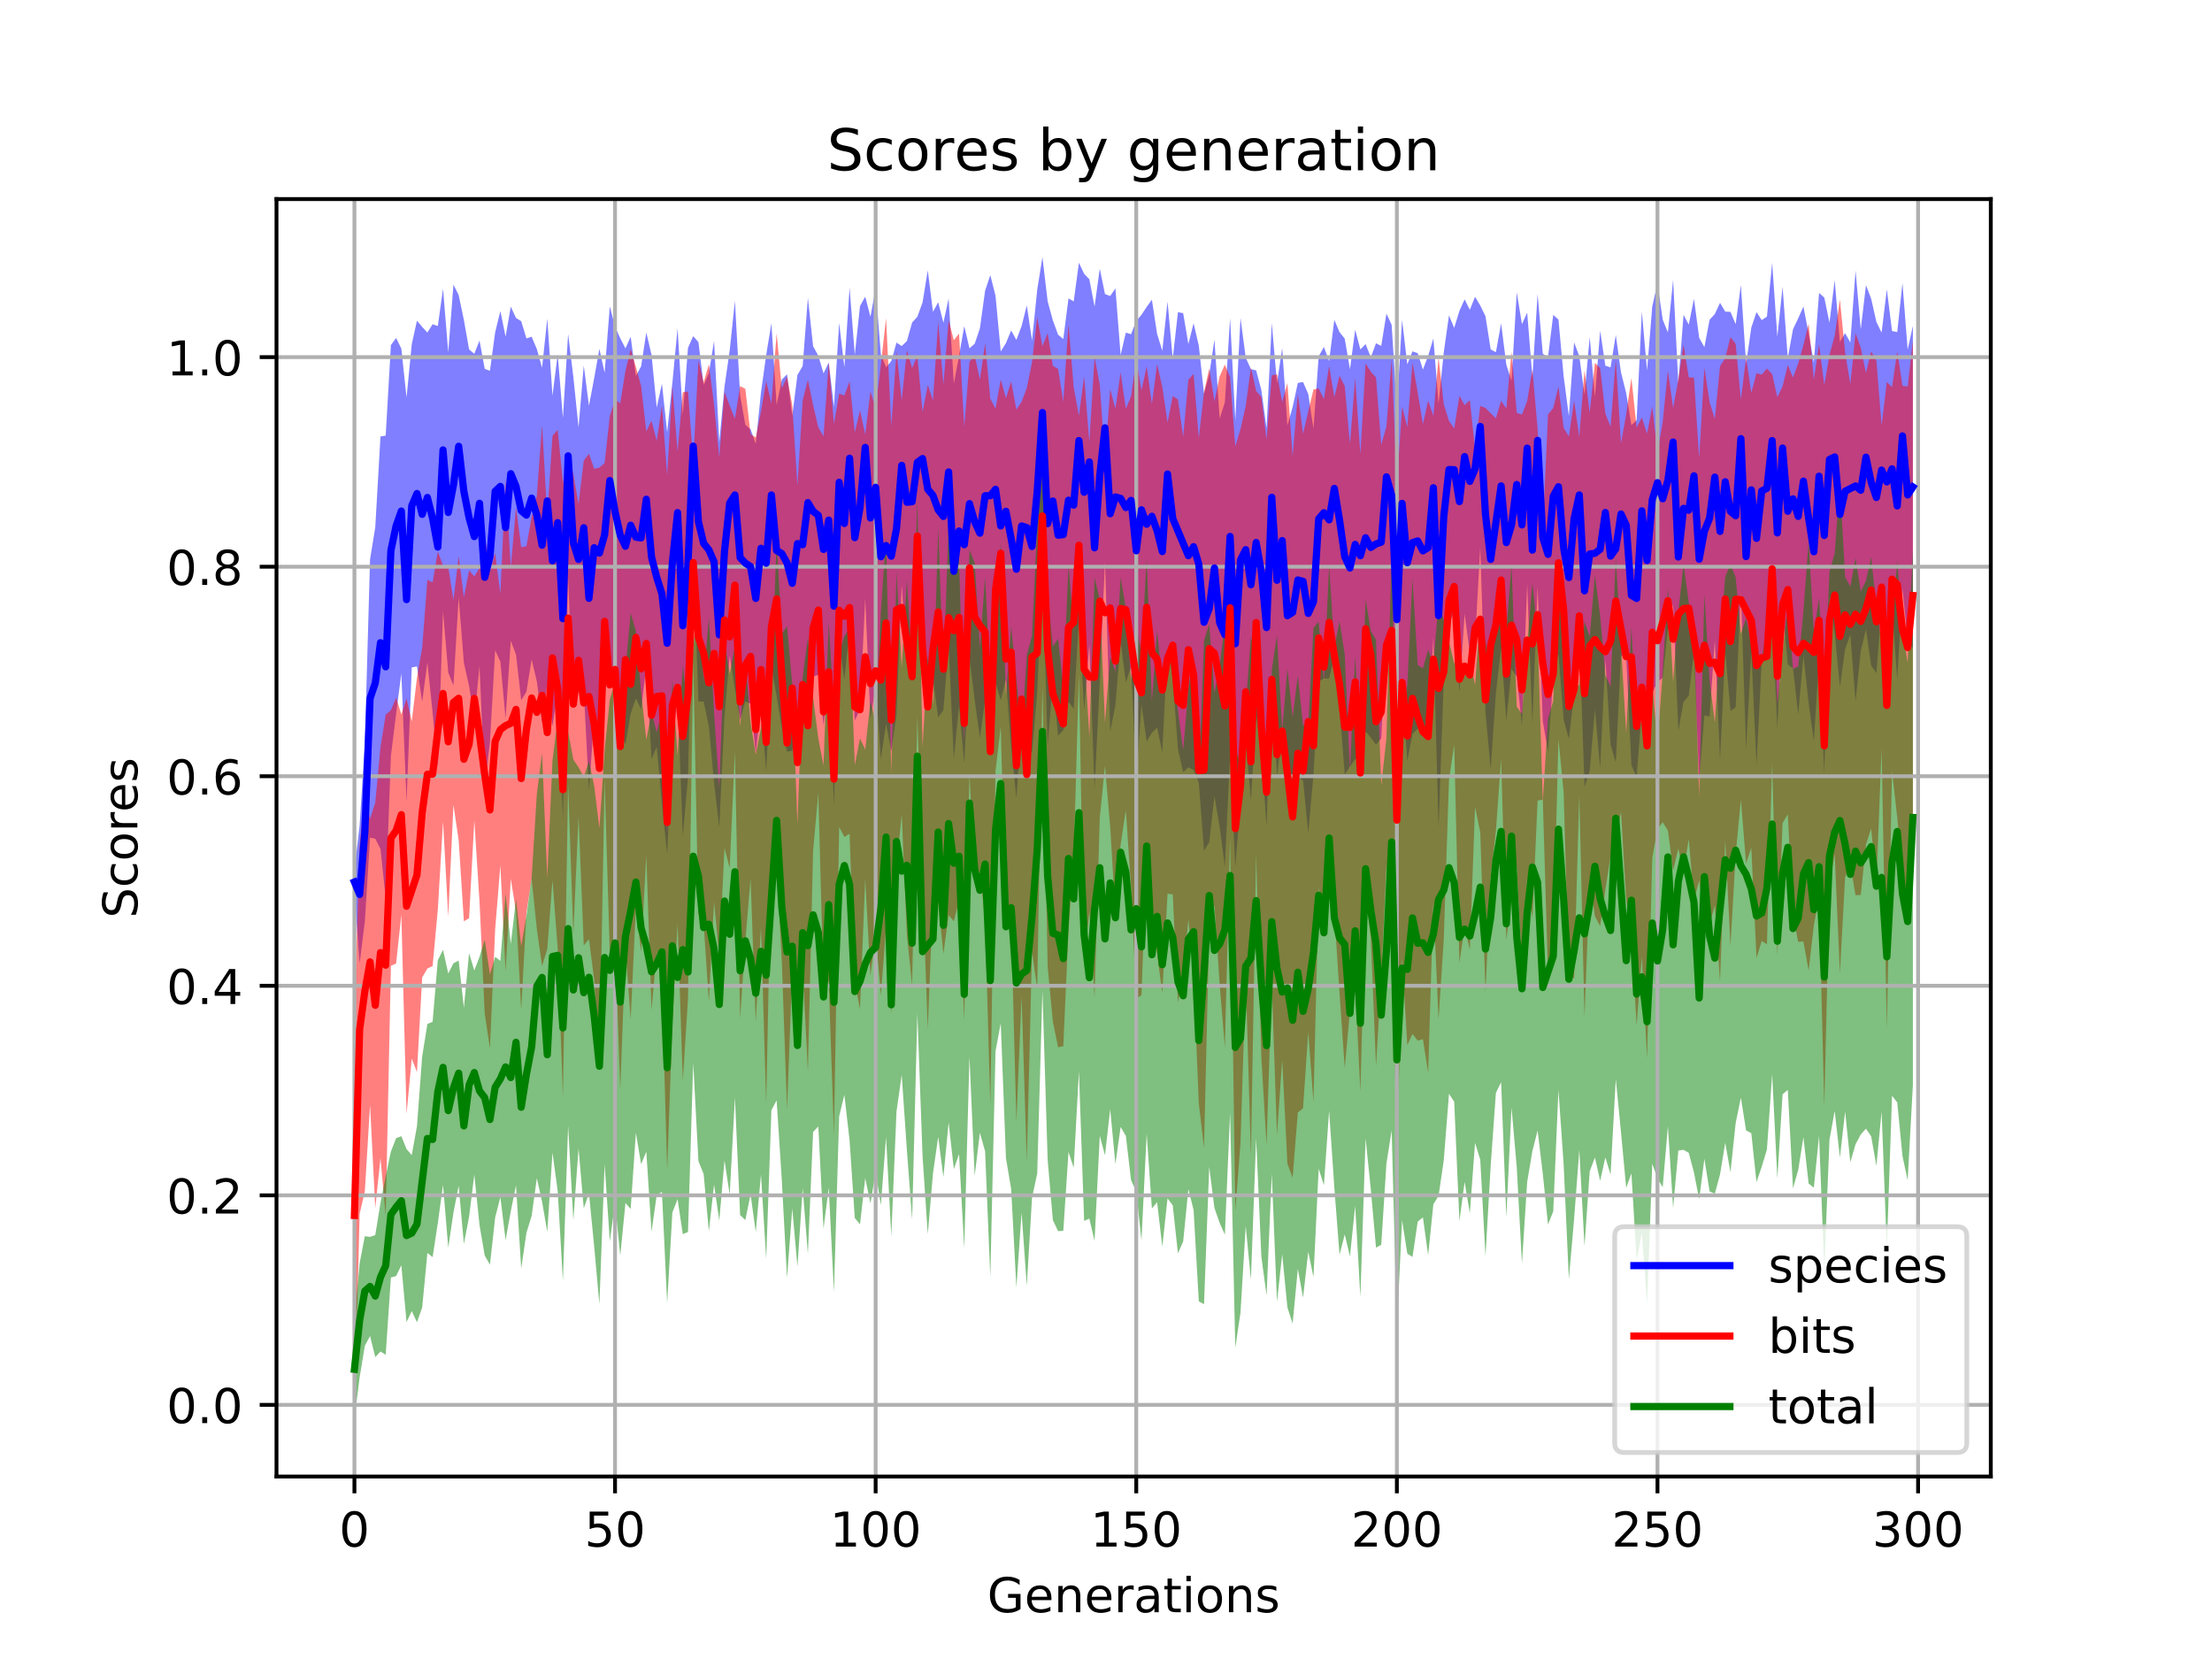 <?xml version="1.0" encoding="utf-8" standalone="no"?>
<!DOCTYPE svg PUBLIC "-//W3C//DTD SVG 1.1//EN"
  "http://www.w3.org/Graphics/SVG/1.1/DTD/svg11.dtd">
<!-- Created with matplotlib (https://matplotlib.org/) -->
<svg height="345.6pt" version="1.1" viewBox="0 0 460.8 345.6" width="460.8pt" xmlns="http://www.w3.org/2000/svg" xmlns:xlink="http://www.w3.org/1999/xlink">
 <defs>
  <style type="text/css">
*{stroke-linecap:butt;stroke-linejoin:round;}
  </style>
 </defs>
 <g id="figure_1">
  <g id="patch_1">
   <path d="M 0 345.6 
L 460.8 345.6 
L 460.8 0 
L 0 0 
z
" style="fill:#ffffff;"/>
  </g>
  <g id="axes_1">
   <g id="patch_2">
    <path d="M 57.6 307.584 
L 414.72 307.584 
L 414.72 41.472 
L 57.6 41.472 
z
" style="fill:#ffffff;"/>
   </g>
   <g id="PolyCollection_1">
    <path clip-path="url(#p536141a800)" d="M 73.833 181.233 
L 73.833 186.24 
L 74.919 200.699 
L 76.004 191.923 
L 77.09 174.498 
L 78.176 174.722 
L 79.262 176.843 
L 80.348 187.068 
L 81.433 157.487 
L 82.519 148.663 
L 83.605 140.297 
L 84.691 166.995 
L 85.777 139.032 
L 86.862 138.833 
L 87.948 146.194 
L 89.034 138 
L 90.12 148.44 
L 91.206 160.012 
L 92.291 127.318 
L 93.377 140.088 
L 94.463 142.798 
L 95.549 124.464 
L 96.635 138.098 
L 97.72 142.927 
L 98.806 149.849 
L 99.892 138.751 
L 100.978 163.679 
L 102.064 154.686 
L 103.149 135.455 
L 104.235 137.845 
L 105.321 149.687 
L 106.407 133.472 
L 107.493 136.396 
L 108.578 145.861 
L 109.664 144.113 
L 110.75 137.381 
L 111.836 141.956 
L 112.922 150.545 
L 114.007 142.349 
L 115.093 151.254 
L 116.179 143.92 
L 117.265 170.649 
L 118.351 120.365 
L 119.436 147.654 
L 120.522 144.031 
L 121.608 143.727 
L 122.694 164.763 
L 123.78 149.427 
L 124.865 157.772 
L 125.951 145.216 
L 127.037 136.404 
L 128.123 145.045 
L 129.209 152.502 
L 130.294 155.025 
L 131.38 148.679 
L 132.466 145.478 
L 133.552 147.794 
L 134.638 138.717 
L 135.723 158.143 
L 136.809 155.621 
L 137.895 167.467 
L 138.981 177.943 
L 140.067 154.606 
L 141.152 145.173 
L 142.238 174.186 
L 143.324 162.039 
L 144.41 115.826 
L 145.496 146.123 
L 146.581 146.177 
L 147.667 151.296 
L 148.753 163.061 
L 149.839 172.401 
L 150.925 149.205 
L 152.01 136.557 
L 153.096 143.538 
L 154.182 149.937 
L 155.268 146.12 
L 156.354 146.621 
L 157.439 156.867 
L 158.525 146.699 
L 159.611 160.681 
L 160.697 138.879 
L 161.783 145.022 
L 162.868 151.551 
L 163.954 156.598 
L 165.04 156.4 
L 166.126 148.389 
L 167.212 150.687 
L 168.297 147.359 
L 169.383 140.913 
L 170.469 140.601 
L 171.555 151.142 
L 172.641 141.159 
L 173.726 167.819 
L 174.812 133.676 
L 175.898 141.591 
L 176.984 131.028 
L 178.07 150.086 
L 179.155 147.786 
L 180.241 124.612 
L 181.327 149.819 
L 182.413 142.893 
L 183.499 158.104 
L 184.584 150.773 
L 185.67 156.522 
L 186.756 148.914 
L 187.842 121.797 
L 188.928 138.234 
L 190.013 141.863 
L 191.099 126.621 
L 192.185 128.042 
L 193.271 147.532 
L 194.357 141.454 
L 195.442 149.464 
L 196.528 147.925 
L 197.614 134.442 
L 198.7 158.096 
L 199.786 147.075 
L 200.871 159.03 
L 201.957 137.263 
L 203.043 145.808 
L 204.129 153.721 
L 205.215 145.992 
L 206.3 149.231 
L 207.386 142.224 
L 208.472 145.91 
L 209.558 141.544 
L 210.644 155.571 
L 211.729 166.345 
L 212.815 151.194 
L 213.901 156.178 
L 214.987 156.754 
L 216.073 144.349 
L 217.158 118.309 
L 218.244 155.402 
L 219.33 141.993 
L 220.416 153.266 
L 221.502 152.11 
L 222.587 146.226 
L 223.673 147.663 
L 224.759 128.833 
L 225.845 148.062 
L 226.931 134.27 
L 228.016 164.373 
L 229.102 142.107 
L 230.188 116.98 
L 231.274 152.376 
L 232.36 146.952 
L 233.445 133.682 
L 234.531 142.189 
L 235.617 138.849 
L 236.703 162.652 
L 237.789 146.81 
L 238.875 154.492 
L 239.96 152.654 
L 241.046 151.586 
L 242.132 156.739 
L 243.218 134.683 
L 244.304 141.327 
L 245.389 156.082 
L 246.475 160.896 
L 247.561 159.845 
L 248.647 160.424 
L 249.733 163.068 
L 250.818 177.232 
L 251.904 175.463 
L 252.99 165.866 
L 254.076 172.253 
L 255.162 180.622 
L 256.247 157.265 
L 257.333 180.663 
L 258.419 167.032 
L 259.505 154.507 
L 260.591 166.718 
L 261.676 148.883 
L 262.762 156.879 
L 263.848 172.245 
L 264.934 139.9 
L 266.02 161.919 
L 267.105 152.723 
L 268.191 167.891 
L 269.277 170.32 
L 270.363 161.864 
L 271.449 162.615 
L 272.534 173.484 
L 273.62 161.464 
L 274.706 141.962 
L 275.792 141.338 
L 276.878 141.352 
L 277.963 136.856 
L 279.049 147.419 
L 280.135 161.366 
L 281.221 159.73 
L 282.307 158.126 
L 283.392 158.739 
L 284.478 152.368 
L 285.564 153.648 
L 286.65 155.129 
L 287.736 153.838 
L 288.821 133.327 
L 289.907 138.742 
L 290.993 173.15 
L 292.079 143.1 
L 293.165 158.537 
L 294.25 152.872 
L 295.336 151.799 
L 296.422 152.524 
L 297.508 154.037 
L 298.594 132.707 
L 299.679 172.423 
L 300.765 141.806 
L 301.851 129.928 
L 302.937 127.38 
L 304.023 144.23 
L 305.108 127.873 
L 306.194 136.023 
L 307.28 133.516 
L 308.366 114.019 
L 309.452 148.399 
L 310.537 160.271 
L 311.623 144.491 
L 312.709 135.074 
L 313.795 150.094 
L 314.881 139.374 
L 315.966 140.955 
L 317.052 151.174 
L 318.138 121.6 
L 319.224 150.589 
L 320.31 122.225 
L 321.395 150.229 
L 322.481 156.619 
L 323.567 141.141 
L 324.653 136.213 
L 325.739 149.931 
L 326.824 153.935 
L 327.91 144.76 
L 328.996 132.001 
L 330.082 163.946 
L 331.168 160.591 
L 332.253 147.84 
L 333.339 159.994 
L 334.425 137.351 
L 335.511 155.156 
L 336.597 158.872 
L 337.682 136.594 
L 338.768 136.833 
L 339.854 159.427 
L 340.94 161.822 
L 342.026 147.946 
L 343.111 156.394 
L 344.197 144.329 
L 345.283 142.064 
L 346.369 141.212 
L 347.455 130.895 
L 348.54 125.857 
L 349.626 152.241 
L 350.712 146.22 
L 351.798 144.948 
L 352.884 135.974 
L 353.969 162.62 
L 355.055 149.038 
L 356.141 149.274 
L 357.227 133.352 
L 358.313 158.32 
L 359.398 135.803 
L 360.484 148.118 
L 361.57 147.336 
L 362.656 123.417 
L 363.742 156.074 
L 364.827 135.843 
L 365.913 159.294 
L 366.999 137.875 
L 368.085 137.494 
L 369.171 128.806 
L 370.256 151.856 
L 371.342 126.922 
L 372.428 138.396 
L 373.514 139.249 
L 374.6 148.838 
L 375.685 136.598 
L 376.771 146.47 
L 377.857 154.361 
L 378.943 137.359 
L 380.029 161.121 
L 381.114 124.211 
L 382.2 132.015 
L 383.286 143.11 
L 384.372 135.261 
L 385.458 132.216 
L 386.543 146.106 
L 387.629 135.657 
L 388.715 131.058 
L 389.801 138.665 
L 390.887 140.211 
L 391.972 126.543 
L 393.058 140.517 
L 394.144 126.359 
L 395.23 141.616 
L 396.316 122.643 
L 397.401 133.367 
L 398.487 135.011 
L 398.487 67.883 
L 398.487 67.883 
L 397.401 72.832 
L 396.316 58.974 
L 395.23 69.173 
L 394.144 68.965 
L 393.058 60.27 
L 391.972 69.292 
L 390.887 67.061 
L 389.801 62.246 
L 388.715 59.415 
L 387.629 68.597 
L 386.543 56.352 
L 385.458 71.339 
L 384.372 69.392 
L 383.286 71.233 
L 382.2 58.357 
L 381.114 67.209 
L 380.029 61.978 
L 378.943 61.033 
L 377.857 75.522 
L 376.771 69.507 
L 375.685 63.864 
L 374.6 66.317 
L 373.514 68.585 
L 372.428 74.613 
L 371.342 59.747 
L 370.256 70.171 
L 369.171 54.769 
L 368.085 65.961 
L 366.999 66.678 
L 365.913 65.015 
L 364.827 68.249 
L 363.742 75.817 
L 362.656 59.348 
L 361.57 67.531 
L 360.484 64.966 
L 359.398 64.921 
L 358.313 63.082 
L 357.227 65.426 
L 356.141 66.603 
L 355.055 72.314 
L 353.969 70.381 
L 352.884 62.255 
L 351.798 67.637 
L 350.712 65.58 
L 349.626 79.825 
L 348.54 58.317 
L 347.455 69.256 
L 346.369 66.583 
L 345.283 59.022 
L 344.197 63.853 
L 343.111 77.169 
L 342.026 64.889 
L 340.94 87.518 
L 339.854 88.578 
L 338.768 81.901 
L 337.682 77.55 
L 336.597 69.777 
L 335.511 76.536 
L 334.425 76.182 
L 333.339 68.889 
L 332.253 82.679 
L 331.168 70.2 
L 330.082 82.226 
L 328.996 74.211 
L 327.91 71.316 
L 326.824 86.687 
L 325.739 78.415 
L 324.653 66.569 
L 323.567 65.6 
L 322.481 74.351 
L 321.395 73.721 
L 320.31 61.254 
L 319.224 78.621 
L 318.138 65.123 
L 317.052 67.534 
L 315.966 60.898 
L 314.881 79.347 
L 313.795 75.986 
L 312.709 67.358 
L 311.623 73.378 
L 310.537 72.793 
L 309.452 65.876 
L 308.366 63.645 
L 307.28 61.829 
L 306.194 64.54 
L 305.108 62.363 
L 304.023 64.76 
L 302.937 68.318 
L 301.851 65.708 
L 300.765 73.383 
L 299.679 84.076 
L 298.594 70.511 
L 297.508 74.138 
L 296.422 76.986 
L 295.336 73.575 
L 294.25 73.194 
L 293.165 75.911 
L 292.079 66.618 
L 290.993 85.02 
L 289.907 67.669 
L 288.821 65.339 
L 287.736 72.054 
L 286.65 71.512 
L 285.564 74.439 
L 284.478 71.679 
L 283.392 72.803 
L 282.307 68.689 
L 281.221 76.926 
L 280.135 70.551 
L 279.049 69.194 
L 277.963 66.625 
L 276.878 75.237 
L 275.792 72.269 
L 274.706 74.24 
L 273.62 89.285 
L 272.534 82.092 
L 271.449 79.579 
L 270.363 79.768 
L 269.277 84.807 
L 268.191 88.633 
L 267.105 72.509 
L 266.02 79.85 
L 264.934 67.285 
L 263.848 89.23 
L 262.762 81.249 
L 261.676 77.147 
L 260.591 76.91 
L 259.505 74.499 
L 258.419 66.224 
L 257.333 87.542 
L 256.247 66.239 
L 255.162 83.791 
L 254.076 87.185 
L 252.99 70.763 
L 251.904 78.067 
L 250.818 82.026 
L 249.733 72.006 
L 248.647 67.339 
L 247.561 71.668 
L 246.475 65.246 
L 245.389 65.022 
L 244.304 74.724 
L 243.218 62.798 
L 242.132 73.07 
L 241.046 69.568 
L 239.96 62.438 
L 238.875 63.932 
L 237.789 65.588 
L 236.703 66.841 
L 235.617 69.619 
L 234.531 69.286 
L 233.445 73.951 
L 232.36 60.083 
L 231.274 61.668 
L 230.188 61.258 
L 229.102 55.961 
L 228.016 63.877 
L 226.931 58.173 
L 225.845 57.04 
L 224.759 54.73 
L 223.673 62.789 
L 222.587 62.168 
L 221.502 70.627 
L 220.416 69.72 
L 219.33 66.75 
L 218.244 62.771 
L 217.158 53.568 
L 216.073 60.366 
L 214.987 70.922 
L 213.901 63.628 
L 212.815 67.939 
L 211.729 70.81 
L 210.644 68.838 
L 209.558 71.478 
L 208.472 73.223 
L 207.386 61.631 
L 206.3 57.318 
L 205.215 60.556 
L 204.129 68.418 
L 203.043 71.616 
L 201.957 72.565 
L 200.871 67.922 
L 199.786 74.153 
L 198.7 79.919 
L 197.614 62.192 
L 196.528 67.242 
L 195.442 62.959 
L 194.357 64.97 
L 193.271 56.31 
L 192.185 63.004 
L 191.099 65.996 
L 190.013 67.18 
L 188.928 71.034 
L 187.842 72.092 
L 186.756 71.366 
L 185.67 75.22 
L 184.584 76.528 
L 183.499 73.849 
L 182.413 60.151 
L 181.327 65.996 
L 180.241 61.795 
L 179.155 63.763 
L 178.07 73.911 
L 176.984 59.893 
L 175.898 76.519 
L 174.812 67.26 
L 173.726 84.738 
L 172.641 75.53 
L 171.555 77.769 
L 170.469 74.105 
L 169.383 72.121 
L 168.297 62.046 
L 167.212 76.241 
L 166.126 78.103 
L 165.04 86.629 
L 163.954 77.975 
L 162.868 79.081 
L 161.783 84.363 
L 160.697 67.333 
L 159.611 73.979 
L 158.525 81.738 
L 157.439 92.46 
L 156.354 89.423 
L 155.268 88.503 
L 154.182 82.391 
L 153.096 62.674 
L 152.01 73.009 
L 150.925 80.541 
L 149.839 92.104 
L 148.753 71.038 
L 147.667 77.777 
L 146.581 80.214 
L 145.496 71.264 
L 144.41 70.031 
L 143.324 72.46 
L 142.238 86.515 
L 141.152 68.398 
L 140.067 79.767 
L 138.981 90.055 
L 137.895 79.927 
L 136.809 84.913 
L 135.723 73.91 
L 134.638 69.291 
L 133.552 76.315 
L 132.466 78.332 
L 131.38 70.142 
L 130.294 72.577 
L 129.209 70.472 
L 128.123 68.064 
L 127.037 63.821 
L 125.951 77.646 
L 124.865 72.673 
L 123.78 78.76 
L 122.694 84.527 
L 121.608 76.142 
L 120.522 89.046 
L 119.436 78.488 
L 118.351 69.571 
L 117.265 87.085 
L 116.179 73.816 
L 115.093 82.409 
L 114.007 66.37 
L 112.922 76.608 
L 111.836 72.724 
L 110.75 70.153 
L 109.664 70.505 
L 108.578 66.912 
L 107.493 66.236 
L 106.407 63.884 
L 105.321 70.144 
L 104.235 64.8 
L 103.149 69.235 
L 102.064 77.242 
L 100.978 76.843 
L 99.892 70.941 
L 98.806 73.711 
L 97.72 72.789 
L 96.635 66.668 
L 95.549 61.469 
L 94.463 59.286 
L 93.377 73.433 
L 92.291 60.136 
L 91.206 67.913 
L 90.12 67.55 
L 89.034 69.272 
L 87.948 68.1 
L 86.862 66.793 
L 85.777 71.707 
L 84.691 82.819 
L 83.605 72.625 
L 82.519 70.407 
L 81.433 71.886 
L 80.348 90.745 
L 79.262 90.931 
L 78.176 109.838 
L 77.09 116.51 
L 76.004 154.735 
L 74.919 171.95 
L 73.833 181.233 
z
" style="fill:#0000ff;fill-opacity:0.5;"/>
   </g>
   <g id="PolyCollection_2">
    <path clip-path="url(#p536141a800)" d="M 73.833 211.071 
L 73.833 295.318 
L 74.919 252.878 
L 76.004 248.144 
L 77.09 230.186 
L 78.176 251.657 
L 79.262 241.23 
L 80.348 253.258 
L 81.433 201.23 
L 82.519 200.697 
L 83.605 190.59 
L 84.691 232.035 
L 85.777 220.538 
L 86.862 223.342 
L 87.948 203.615 
L 89.034 201.761 
L 90.12 201.24 
L 91.206 189.486 
L 92.291 171.114 
L 93.377 190.958 
L 94.463 167.664 
L 95.549 175.052 
L 96.635 191.922 
L 97.72 191.274 
L 98.806 170.912 
L 99.892 187.806 
L 100.978 211.183 
L 102.064 218.373 
L 103.149 193.628 
L 104.235 180.28 
L 105.321 202.367 
L 106.407 183.095 
L 107.493 189.901 
L 108.578 210.365 
L 109.664 190.13 
L 110.75 183.113 
L 111.836 193.544 
L 112.922 201.224 
L 114.007 197.702 
L 115.093 183.322 
L 116.179 197.533 
L 117.265 228.46 
L 118.351 163.322 
L 119.436 194.589 
L 120.522 170.099 
L 121.608 196.949 
L 122.694 195.653 
L 123.78 204.144 
L 124.865 222.751 
L 125.951 162.406 
L 127.037 198.689 
L 128.123 195.715 
L 129.209 227.017 
L 130.294 197.546 
L 131.38 212.362 
L 132.466 189.137 
L 133.552 198.265 
L 134.638 178.205 
L 135.723 210.349 
L 136.809 198.369 
L 137.895 205.354 
L 138.981 243.708 
L 140.067 213.256 
L 141.152 192.305 
L 142.238 225.126 
L 143.324 208.12 
L 144.41 138.24 
L 145.496 190.422 
L 146.581 192.405 
L 147.667 208.6 
L 148.753 187.893 
L 149.839 199.208 
L 150.925 176.651 
L 152.01 180.852 
L 153.096 156.541 
L 154.182 212.11 
L 155.268 196.102 
L 156.354 183.049 
L 157.439 212.837 
L 158.525 193.198 
L 159.611 229.906 
L 160.697 177.039 
L 161.783 180.074 
L 162.868 200.315 
L 163.954 231.094 
L 165.04 202.263 
L 166.126 216.523 
L 167.212 201.786 
L 168.297 223.237 
L 169.383 177.268 
L 170.469 165.165 
L 171.555 205.714 
L 172.641 204.372 
L 173.726 236.272 
L 174.812 172.292 
L 175.898 174.342 
L 176.984 173.689 
L 178.07 204.53 
L 179.155 210.257 
L 180.241 183.134 
L 181.327 203.283 
L 182.413 194.562 
L 183.499 207.389 
L 184.584 193.264 
L 185.67 211.171 
L 186.756 180.796 
L 187.842 169.636 
L 188.928 194.814 
L 190.013 205.263 
L 191.099 149.167 
L 192.185 184.754 
L 193.271 214.389 
L 194.357 187.09 
L 195.442 187.936 
L 196.528 198.693 
L 197.614 190.635 
L 198.7 191.918 
L 199.786 187.725 
L 200.871 212.482 
L 201.957 161.188 
L 203.043 183.137 
L 204.129 181.502 
L 205.215 191.838 
L 206.3 230.104 
L 207.386 160.583 
L 208.472 151.41 
L 209.558 191.666 
L 210.644 192.257 
L 211.729 233.707 
L 212.815 207.551 
L 213.901 241.913 
L 214.987 198.239 
L 216.073 206.014 
L 217.158 142.817 
L 218.244 201.353 
L 219.33 212.806 
L 220.416 218.155 
L 221.502 217.941 
L 222.587 193.845 
L 223.673 178.591 
L 224.759 140.518 
L 225.845 200.508 
L 226.931 189.919 
L 228.016 207.781 
L 229.102 170.321 
L 230.188 159.587 
L 231.274 172.236 
L 232.36 190.341 
L 233.445 175.934 
L 234.531 168.835 
L 235.617 184.879 
L 236.703 208.032 
L 237.789 207.307 
L 238.875 176.7 
L 239.96 187.758 
L 241.046 198.729 
L 242.132 206.891 
L 243.218 186.166 
L 244.304 186.332 
L 245.389 208.851 
L 246.475 202.913 
L 247.561 191.536 
L 248.647 203.388 
L 249.733 229.861 
L 250.818 239.109 
L 251.904 193.447 
L 252.99 188.537 
L 254.076 205.075 
L 255.162 218.21 
L 256.247 174.665 
L 257.333 252.243 
L 258.419 238.115 
L 259.505 203.631 
L 260.591 240.841 
L 261.676 177.879 
L 262.762 220.317 
L 263.848 238.507 
L 264.934 204.864 
L 266.02 236.465 
L 267.105 220.788 
L 268.191 242.43 
L 269.277 245.31 
L 270.363 231.748 
L 271.449 230.886 
L 272.534 214.953 
L 273.62 229.61 
L 274.706 184.85 
L 275.792 194.85 
L 276.878 183.084 
L 277.963 190.295 
L 279.049 206.851 
L 280.135 222.518 
L 281.221 210.575 
L 282.307 205.309 
L 283.392 227.438 
L 284.478 186.232 
L 285.564 195.427 
L 286.65 222.084 
L 287.736 203.943 
L 288.821 180.077 
L 289.907 187.878 
L 290.993 240.667 
L 292.079 199.595 
L 293.165 217.697 
L 294.25 215.391 
L 295.336 216.778 
L 296.422 216.493 
L 297.508 223.438 
L 298.594 187.977 
L 299.679 212.385 
L 300.765 195.646 
L 301.851 162.519 
L 302.937 155.089 
L 304.023 200.543 
L 305.108 193.109 
L 306.194 197.848 
L 307.28 168.093 
L 308.366 173.441 
L 309.452 206.674 
L 310.537 182.678 
L 311.623 173.074 
L 312.709 158.164 
L 313.795 195.773 
L 314.881 187.192 
L 315.966 180.47 
L 317.052 201.093 
L 318.138 183.123 
L 319.224 191.301 
L 320.31 166.777 
L 321.395 166.571 
L 322.481 203.013 
L 323.567 195.714 
L 324.653 153.947 
L 325.739 165.127 
L 326.824 203.43 
L 327.91 203.805 
L 328.996 165.563 
L 330.082 211.901 
L 331.168 183.078 
L 332.253 190.872 
L 333.339 192.917 
L 334.425 185.373 
L 335.511 178.223 
L 336.597 175.479 
L 337.682 169.11 
L 338.768 187.318 
L 339.854 194.96 
L 340.94 213.584 
L 342.026 199.335 
L 343.111 220.434 
L 344.197 178.721 
L 345.283 172.756 
L 346.369 171.287 
L 347.455 173.008 
L 348.54 181.359 
L 349.626 176.774 
L 350.712 181.749 
L 351.798 174.756 
L 352.884 187.573 
L 353.969 183.451 
L 355.055 192.206 
L 356.141 192.63 
L 357.227 188.611 
L 358.313 204.432 
L 359.398 174.934 
L 360.484 197.072 
L 361.57 178.022 
L 362.656 166.606 
L 363.742 179.856 
L 364.827 176.602 
L 365.913 199.575 
L 366.999 196.006 
L 368.085 196.709 
L 369.171 159.007 
L 370.256 198.998 
L 371.342 171.467 
L 372.428 169.625 
L 373.514 190.772 
L 374.6 196.199 
L 375.685 196.129 
L 376.771 202.211 
L 377.857 192.752 
L 378.943 186.737 
L 380.029 230.581 
L 381.114 184.17 
L 382.2 177.939 
L 383.286 202.764 
L 384.372 182.709 
L 385.458 180.123 
L 386.543 186.487 
L 387.629 186.435 
L 388.715 175.929 
L 389.801 172.594 
L 390.887 183.939 
L 391.972 155.957 
L 393.058 214.336 
L 394.144 160.665 
L 395.23 170.324 
L 396.316 181.97 
L 397.401 189.264 
L 398.487 177.186 
L 398.487 70.919 
L 398.487 70.919 
L 397.401 80.526 
L 396.316 80.361 
L 395.23 73.199 
L 394.144 80.663 
L 393.058 79.574 
L 391.972 88.647 
L 390.887 75.149 
L 389.801 73.2 
L 388.715 77.689 
L 387.629 72.471 
L 386.543 69.425 
L 385.458 80.004 
L 384.372 73.453 
L 383.286 62.377 
L 382.2 69.974 
L 381.114 73.913 
L 380.029 80.208 
L 378.943 71.703 
L 377.857 79.091 
L 376.771 67.437 
L 375.685 71.873 
L 374.6 75.719 
L 373.514 78.652 
L 372.428 76.035 
L 371.342 80.496 
L 370.256 82.748 
L 369.171 77.939 
L 368.085 76.772 
L 366.999 78.049 
L 365.913 77.739 
L 364.827 81.829 
L 363.742 74.518 
L 362.656 83.245 
L 361.57 71.638 
L 360.484 70.24 
L 359.398 74.584 
L 358.313 76.274 
L 357.227 87.265 
L 356.141 83.778 
L 355.055 76.61 
L 353.969 95.409 
L 352.884 78.691 
L 351.798 78.62 
L 350.712 71.802 
L 349.626 79.113 
L 348.54 84.963 
L 347.455 77.259 
L 346.369 87.909 
L 345.283 94.206 
L 344.197 84.691 
L 343.111 90.329 
L 342.026 86.992 
L 340.94 89.081 
L 339.854 78.737 
L 338.768 86.28 
L 337.682 92.357 
L 336.597 74.912 
L 335.511 88.881 
L 334.425 86.163 
L 333.339 76.685 
L 332.253 75.591 
L 331.168 86.016 
L 330.082 77.112 
L 328.996 91.015 
L 327.91 83.428 
L 326.824 90.929 
L 325.739 89.128 
L 324.653 80.522 
L 323.567 85.011 
L 322.481 86.324 
L 321.395 110.065 
L 320.31 89.285 
L 319.224 76.983 
L 318.138 83.536 
L 317.052 86.348 
L 315.966 86.018 
L 314.881 73.26 
L 313.795 85.095 
L 312.709 83.489 
L 311.623 87.128 
L 310.537 86.097 
L 309.452 84.988 
L 308.366 84.541 
L 307.28 93.496 
L 306.194 83.366 
L 305.108 84.413 
L 304.023 82.468 
L 302.937 89.25 
L 301.851 87.69 
L 300.765 84.243 
L 299.679 74.449 
L 298.594 86.643 
L 297.508 83.442 
L 296.422 88.359 
L 295.336 81.765 
L 294.25 75.558 
L 293.165 88.951 
L 292.079 84.704 
L 290.993 101.043 
L 289.907 74.744 
L 288.821 88.839 
L 287.736 92.677 
L 286.65 78.636 
L 285.564 77.447 
L 284.478 75.7 
L 283.392 94.617 
L 282.307 78.757 
L 281.221 92.498 
L 280.135 80.422 
L 279.049 78.27 
L 277.963 82.754 
L 276.878 76.229 
L 275.792 83.138 
L 274.706 80.923 
L 273.62 81.145 
L 272.534 85.692 
L 271.449 90.354 
L 270.363 82.075 
L 269.277 95.045 
L 268.191 79.783 
L 267.105 83.798 
L 266.02 77.974 
L 264.934 78.196 
L 263.848 91.58 
L 262.762 82.706 
L 261.676 81.467 
L 260.591 76.582 
L 259.505 84.578 
L 258.419 89.376 
L 257.333 93.006 
L 256.247 78.581 
L 255.162 75.953 
L 254.076 78.408 
L 252.99 83.637 
L 251.904 76.749 
L 250.818 81.7 
L 249.733 91.246 
L 248.647 77.892 
L 247.561 79.133 
L 246.475 90.98 
L 245.389 83.238 
L 244.304 82.484 
L 243.218 88.038 
L 242.132 80.625 
L 241.046 75.842 
L 239.96 84.176 
L 238.875 76.311 
L 237.789 81.373 
L 236.703 74.894 
L 235.617 82.565 
L 234.531 85.165 
L 233.445 77.567 
L 232.36 85.119 
L 231.274 81.049 
L 230.188 95.71 
L 229.102 80.137 
L 228.016 74.381 
L 226.931 92.126 
L 225.845 78.361 
L 224.759 86.626 
L 223.673 80.73 
L 222.587 67.522 
L 221.502 83.685 
L 220.416 76.844 
L 219.33 76.223 
L 218.244 69.392 
L 217.158 72.138 
L 216.073 66.104 
L 214.987 75.483 
L 213.901 80.816 
L 212.815 83.715 
L 211.729 85.33 
L 210.644 79.453 
L 209.558 82.938 
L 208.472 79.068 
L 207.386 85.119 
L 206.3 83.046 
L 205.215 71.524 
L 204.129 79.108 
L 203.043 73.922 
L 201.957 75.393 
L 200.871 88.902 
L 199.786 69.501 
L 198.7 70.862 
L 197.614 66.708 
L 196.528 80.126 
L 195.442 67.02 
L 194.357 83.389 
L 193.271 80.178 
L 192.185 85.8 
L 191.099 74.111 
L 190.013 76.682 
L 188.928 72.93 
L 187.842 83.424 
L 186.756 73.238 
L 185.67 88.841 
L 184.584 66.273 
L 183.499 75.97 
L 182.413 84.922 
L 181.327 81.556 
L 180.241 90.513 
L 179.155 85.457 
L 178.07 90.078 
L 176.984 79.438 
L 175.898 82.385 
L 174.812 81.99 
L 173.726 88.327 
L 172.641 75.545 
L 171.555 90.881 
L 170.469 89.018 
L 169.383 84.39 
L 168.297 79.129 
L 167.212 83.402 
L 166.126 101.192 
L 165.04 84.422 
L 163.954 78.505 
L 162.868 80.898 
L 161.783 69.444 
L 160.697 84.095 
L 159.611 79.395 
L 158.525 85.746 
L 157.439 91.126 
L 156.354 90.449 
L 155.268 81.005 
L 154.182 80.411 
L 153.096 87.232 
L 152.01 84.489 
L 150.925 81.639 
L 149.839 95.251 
L 148.753 84.332 
L 147.667 75.882 
L 146.581 79.663 
L 145.496 75.094 
L 144.41 96.088 
L 143.324 81.55 
L 142.238 81.73 
L 141.152 94.072 
L 140.067 80.421 
L 138.981 98.967 
L 137.895 84.54 
L 136.809 91.841 
L 135.723 87.651 
L 134.638 89.871 
L 133.552 80.413 
L 132.466 76.429 
L 131.38 72.759 
L 130.294 77.257 
L 129.209 84.038 
L 128.123 83.203 
L 127.037 86.682 
L 125.951 96.475 
L 124.865 97.408 
L 123.78 97.656 
L 122.694 94.523 
L 121.608 95.947 
L 120.522 104.995 
L 119.436 98.789 
L 118.351 94.195 
L 117.265 100.579 
L 116.179 89.534 
L 115.093 90.799 
L 114.007 107.532 
L 112.922 88.512 
L 111.836 103.243 
L 110.75 107.696 
L 109.664 113.791 
L 108.578 114.001 
L 107.493 105.664 
L 106.407 118.24 
L 105.321 99.966 
L 104.235 123.707 
L 103.149 115.207 
L 102.064 119.081 
L 100.978 111.67 
L 99.892 118.31 
L 98.806 120.087 
L 97.72 118.808 
L 96.635 124.42 
L 95.549 115.865 
L 94.463 124.982 
L 93.377 118.109 
L 92.291 117.816 
L 91.206 114.892 
L 90.12 121.33 
L 89.034 120.793 
L 87.948 134.944 
L 86.862 141.201 
L 85.777 150.281 
L 84.691 145.528 
L 83.605 148.817 
L 82.519 145.354 
L 81.433 147.956 
L 80.348 148.866 
L 79.262 155.648 
L 78.176 167.172 
L 77.09 170.574 
L 76.004 164.855 
L 74.919 176.086 
L 73.833 211.071 
z
" style="fill:#ff0000;fill-opacity:0.5;"/>
   </g>
   <g id="PolyCollection_3">
    <path clip-path="url(#p536141a800)" d="M 73.833 275.015 
L 73.833 295.488 
L 74.919 286.912 
L 76.004 280.365 
L 77.09 278.308 
L 78.176 282.715 
L 79.262 281.539 
L 80.348 282.227 
L 81.433 266.118 
L 82.519 265.828 
L 83.605 263.566 
L 84.691 275.408 
L 85.777 273.121 
L 86.862 275.442 
L 87.948 272.376 
L 89.034 261.003 
L 90.12 261.888 
L 91.206 254.779 
L 92.291 246.821 
L 93.377 259.913 
L 94.463 252.603 
L 95.549 247.003 
L 96.635 259.123 
L 97.72 253.456 
L 98.806 244.689 
L 99.892 255.186 
L 100.978 261.564 
L 102.064 263.437 
L 103.149 253.637 
L 104.235 249.372 
L 105.321 258.334 
L 106.407 252.326 
L 107.493 246.918 
L 108.578 264.261 
L 109.664 256.826 
L 110.75 253.302 
L 111.836 245.427 
L 112.922 250.324 
L 114.007 256.616 
L 115.093 240.119 
L 116.179 248.102 
L 117.265 266.812 
L 118.351 234.493 
L 119.436 254.199 
L 120.522 239.212 
L 121.608 251.721 
L 122.694 248.582 
L 123.78 259.674 
L 124.865 271.699 
L 125.951 242.517 
L 127.037 258.583 
L 128.123 250.67 
L 129.209 261.568 
L 130.294 250.601 
L 131.38 251.846 
L 132.466 235.975 
L 133.552 242.512 
L 134.638 239.921 
L 135.723 256.592 
L 136.809 248.962 
L 137.895 248.291 
L 138.981 271.435 
L 140.067 252.589 
L 141.152 249.792 
L 142.238 257.092 
L 143.324 256.639 
L 144.41 221.405 
L 145.496 241.875 
L 146.581 244.57 
L 147.667 256.49 
L 148.753 246.769 
L 149.839 254.296 
L 150.925 241.719 
L 152.01 248.852 
L 153.096 228.643 
L 154.182 253.131 
L 155.268 254.153 
L 156.354 248.797 
L 157.439 256.64 
L 158.525 244.673 
L 159.611 262.248 
L 160.697 231.278 
L 161.783 229.219 
L 162.868 245.876 
L 163.954 266.208 
L 165.04 251.735 
L 166.126 263.869 
L 167.212 247.483 
L 168.297 261.181 
L 169.383 235.813 
L 170.469 234.654 
L 171.555 255.938 
L 172.641 247.396 
L 173.726 269.179 
L 174.812 232.558 
L 175.898 228.07 
L 176.984 237.574 
L 178.07 253.732 
L 179.155 255.047 
L 180.241 245.428 
L 181.327 250.672 
L 182.413 244.261 
L 183.499 251.035 
L 184.584 236.857 
L 185.67 257.496 
L 186.756 231.542 
L 187.842 223.903 
L 188.928 239.67 
L 190.013 254.067 
L 191.099 211.081 
L 192.185 240.837 
L 193.271 257.11 
L 194.357 244.437 
L 195.442 236.808 
L 196.528 245.201 
L 197.614 233.799 
L 198.7 243.543 
L 199.786 240.428 
L 200.871 260.041 
L 201.957 220.05 
L 203.043 244.97 
L 204.129 235.962 
L 205.215 239.827 
L 206.3 266.009 
L 207.386 219.001 
L 208.472 213.155 
L 209.558 241.264 
L 210.644 247.685 
L 211.729 268.208 
L 212.815 252.627 
L 213.901 267.866 
L 214.987 249.529 
L 216.073 244.462 
L 217.158 206.346 
L 218.244 241.572 
L 219.33 254.166 
L 220.416 256.461 
L 221.502 256.406 
L 222.587 239.962 
L 223.673 243.254 
L 224.759 223.139 
L 225.845 254.337 
L 226.931 253.862 
L 228.016 258.516 
L 229.102 236.596 
L 230.188 240.667 
L 231.274 231.044 
L 232.36 242.479 
L 233.445 234.769 
L 234.531 236.612 
L 235.617 245.803 
L 236.703 248.278 
L 237.789 258.419 
L 238.875 236.176 
L 239.96 251.754 
L 241.046 250.427 
L 242.132 259.701 
L 243.218 249.627 
L 244.304 251.102 
L 245.389 261.09 
L 246.475 258.613 
L 247.561 247.707 
L 248.647 252.071 
L 249.733 271.093 
L 250.818 271.69 
L 251.904 243.074 
L 252.99 251.636 
L 254.076 254.744 
L 255.162 257.201 
L 256.247 231.835 
L 257.333 280.708 
L 258.419 273.432 
L 259.505 255.419 
L 260.591 266.565 
L 261.676 237.094 
L 262.762 261.772 
L 263.848 269.856 
L 264.934 244.492 
L 266.02 271.183 
L 267.105 261.298 
L 268.191 272.368 
L 269.277 275.723 
L 270.363 264.324 
L 271.449 270.311 
L 272.534 260.762 
L 273.62 266.043 
L 274.706 243.468 
L 275.792 246.897 
L 276.878 231.377 
L 277.963 247.356 
L 279.049 261.401 
L 280.135 257.151 
L 281.221 261.742 
L 282.307 251.18 
L 283.392 270.197 
L 284.478 237.117 
L 285.564 247.794 
L 286.65 259.904 
L 287.736 259.318 
L 288.821 242.357 
L 289.907 235.467 
L 290.993 276.569 
L 292.079 254.186 
L 293.165 261.133 
L 294.25 261.847 
L 295.336 254.471 
L 296.422 253.608 
L 297.508 261.47 
L 298.594 250.87 
L 299.679 249.121 
L 300.765 241.69 
L 301.851 227.865 
L 302.937 229.508 
L 304.023 254.355 
L 305.108 246.21 
L 306.194 252.716 
L 307.28 238.061 
L 308.366 241.607 
L 309.452 261.661 
L 310.537 242.863 
L 311.623 227.654 
L 312.709 225.444 
L 313.795 253.578 
L 314.881 230.725 
L 315.966 243.155 
L 317.052 263.19 
L 318.138 246.228 
L 319.224 239.784 
L 320.31 235.515 
L 321.395 244.522 
L 322.481 255.083 
L 323.567 252.346 
L 324.653 227.066 
L 325.739 242.623 
L 326.824 266.459 
L 327.91 253.986 
L 328.996 239.548 
L 330.082 259.601 
L 331.168 244.003 
L 332.253 241.118 
L 333.339 245.988 
L 334.425 241.101 
L 335.511 244.694 
L 336.597 224.771 
L 337.682 235.852 
L 338.768 247.457 
L 339.854 244.431 
L 340.94 262.466 
L 342.026 256.812 
L 343.111 271.541 
L 344.197 242.417 
L 345.283 245.49 
L 346.369 247.332 
L 347.455 234.602 
L 348.54 251.636 
L 349.626 239.68 
L 350.712 239.527 
L 351.798 240.154 
L 352.884 244.266 
L 353.969 249.819 
L 355.055 241.398 
L 356.141 248.203 
L 357.227 248.679 
L 358.313 244.668 
L 359.398 238.052 
L 360.484 244.222 
L 361.57 233.968 
L 362.656 228.656 
L 363.742 235.488 
L 364.827 236.06 
L 365.913 246.259 
L 366.999 243.041 
L 368.085 239.457 
L 369.171 223.745 
L 370.256 245.507 
L 371.342 227.985 
L 372.428 227.029 
L 373.514 247.548 
L 374.6 243.738 
L 375.685 236.881 
L 376.771 246.556 
L 377.857 247.416 
L 378.943 236.574 
L 380.029 264.437 
L 381.114 237.419 
L 382.2 231.433 
L 383.286 241.13 
L 384.372 231.564 
L 385.458 242.11 
L 386.543 238.375 
L 387.629 236.33 
L 388.715 235.108 
L 389.801 236.725 
L 390.887 242.842 
L 391.972 231.549 
L 393.058 260.181 
L 394.144 228.26 
L 395.23 229.666 
L 396.316 240.796 
L 397.401 245.896 
L 398.487 226.065 
L 398.487 114.531 
L 398.487 114.531 
L 397.401 138.053 
L 396.316 131.503 
L 395.23 116.768 
L 394.144 131.169 
L 393.058 138.484 
L 391.972 134.017 
L 390.887 126.39 
L 389.801 115.994 
L 388.715 120.979 
L 387.629 123.198 
L 386.543 116.239 
L 385.458 122.183 
L 384.372 120.182 
L 383.286 100.738 
L 382.2 115.25 
L 381.114 119.117 
L 380.029 142.659 
L 378.943 124.526 
L 377.857 131.569 
L 376.771 112.848 
L 375.685 127.287 
L 374.6 138.814 
L 373.514 139.319 
L 372.428 125.989 
L 371.342 135.759 
L 370.256 146.648 
L 369.171 119.57 
L 368.085 130.499 
L 366.999 137.39 
L 365.913 135.395 
L 364.827 134.219 
L 363.742 128.78 
L 362.656 132.045 
L 361.57 120.273 
L 360.484 117.526 
L 359.398 120.129 
L 358.313 133.493 
L 357.227 150.51 
L 356.141 141.757 
L 355.055 123.818 
L 353.969 165.983 
L 352.884 131.625 
L 351.798 125.51 
L 350.712 117.457 
L 349.626 127.482 
L 348.54 142.016 
L 347.455 122.433 
L 346.369 139.984 
L 345.283 154.896 
L 344.197 142.13 
L 343.111 154.163 
L 342.026 150.16 
L 340.94 151.714 
L 339.854 130.613 
L 338.768 152.78 
L 337.682 134.478 
L 336.597 116.15 
L 335.511 142.996 
L 334.425 140.652 
L 333.339 128.288 
L 332.253 119.783 
L 331.168 132.629 
L 330.082 129.486 
L 328.996 142.854 
L 327.91 142.194 
L 326.824 141.511 
L 325.739 132.151 
L 324.653 118.395 
L 323.567 146.048 
L 322.481 149.664 
L 321.395 166.904 
L 320.31 132.085 
L 319.224 121.466 
L 318.138 134.273 
L 317.052 148.771 
L 315.966 147.188 
L 314.881 117.629 
L 313.795 131.311 
L 312.709 120.964 
L 311.623 130.824 
L 310.537 139.415 
L 309.452 133.755 
L 308.366 127.999 
L 307.28 142.72 
L 306.194 137.269 
L 305.108 140.881 
L 304.023 136.208 
L 302.937 138.253 
L 301.851 133.634 
L 300.765 129.162 
L 299.679 125.623 
L 298.594 138.242 
L 297.508 135.349 
L 296.422 139.196 
L 295.336 138.527 
L 294.25 120.588 
L 293.165 142.746 
L 292.079 149.167 
L 290.993 165.024 
L 289.907 115.331 
L 288.821 153.789 
L 287.736 163.643 
L 286.65 133.299 
L 285.564 131.44 
L 284.478 124.807 
L 283.392 156.131 
L 282.307 136.635 
L 281.221 160.47 
L 280.135 136.376 
L 279.049 129.357 
L 277.963 134.996 
L 276.878 117.75 
L 275.792 141.741 
L 274.706 129.53 
L 273.62 130.802 
L 272.534 151.198 
L 271.449 151.054 
L 270.363 140.752 
L 269.277 149.358 
L 268.191 139.243 
L 267.105 152.034 
L 266.02 132.321 
L 264.934 139.507 
L 263.848 165.801 
L 262.762 147.719 
L 261.676 138.124 
L 260.591 132.625 
L 259.505 147.15 
L 258.419 159.171 
L 257.333 155.687 
L 256.247 132.936 
L 255.162 130.182 
L 254.076 138.558 
L 252.99 144.34 
L 251.904 130.024 
L 250.818 133.447 
L 249.733 162.443 
L 248.647 136.118 
L 247.561 143.589 
L 246.475 156.258 
L 245.389 147.977 
L 244.304 139.381 
L 243.218 134.895 
L 242.132 142.232 
L 241.046 131.377 
L 239.96 146.038 
L 238.875 116.294 
L 237.789 136.106 
L 236.703 130.283 
L 235.617 141.613 
L 234.531 126.683 
L 233.445 120.294 
L 232.36 139.898 
L 231.274 136.816 
L 230.188 150.515 
L 229.102 124.928 
L 228.016 120.294 
L 226.931 153.484 
L 225.845 135.248 
L 224.759 115.462 
L 223.673 131.241 
L 222.587 117.721 
L 221.502 142.983 
L 220.416 133.05 
L 219.33 134.672 
L 218.244 123.494 
L 217.158 98.406 
L 216.073 109.455 
L 214.987 132.449 
L 213.901 136.461 
L 212.815 153.197 
L 211.729 141.382 
L 210.644 130.502 
L 209.558 144.855 
L 208.472 113.273 
L 207.386 126.858 
L 206.3 142.534 
L 205.215 120.151 
L 204.129 134.965 
L 203.043 117.253 
L 201.957 114.535 
L 200.871 154.239 
L 199.786 116.307 
L 198.7 116.111 
L 197.614 109.317 
L 196.528 140.319 
L 195.442 109.85 
L 194.357 146.795 
L 193.271 136.666 
L 192.185 155.659 
L 191.099 103.948 
L 190.013 138.886 
L 188.928 120.831 
L 187.842 139.043 
L 186.756 119.057 
L 185.67 161.15 
L 184.584 111.871 
L 183.499 127.526 
L 182.413 150.438 
L 181.327 146.148 
L 180.241 156.156 
L 179.155 153.82 
L 178.07 159.376 
L 176.984 130.884 
L 175.898 132.531 
L 174.812 135.95 
L 173.726 148.419 
L 172.641 129.494 
L 171.555 159.44 
L 170.469 153.81 
L 169.383 145.342 
L 168.297 132.82 
L 167.212 141.08 
L 166.126 171.713 
L 165.04 142.466 
L 163.954 130.462 
L 162.868 132.061 
L 161.783 112.575 
L 160.697 143.366 
L 159.611 144.05 
L 158.525 151.698 
L 157.439 157.191 
L 156.354 150.517 
L 155.268 137.828 
L 154.182 151.321 
L 153.096 134.552 
L 152.01 140.41 
L 150.925 133.674 
L 149.839 164.225 
L 148.753 148.529 
L 147.667 128.557 
L 146.581 141.898 
L 145.496 123.167 
L 144.41 135.33 
L 143.324 148.337 
L 142.238 138.555 
L 141.152 157.454 
L 140.067 141.487 
L 138.981 173.427 
L 137.895 148.28 
L 136.809 152.571 
L 135.723 148.309 
L 134.638 154.105 
L 133.552 144.131 
L 132.466 131.511 
L 131.38 127.663 
L 130.294 139.558 
L 129.209 155.955 
L 128.123 142.183 
L 127.037 145.695 
L 125.951 156.423 
L 124.865 172.539 
L 123.78 163.71 
L 122.694 158.589 
L 121.608 161.861 
L 120.522 159.828 
L 119.436 158.26 
L 118.351 152.399 
L 117.265 161.462 
L 116.179 149.94 
L 115.093 158.397 
L 114.007 182.832 
L 112.922 156.897 
L 111.836 165.386 
L 110.75 182.854 
L 109.664 190.779 
L 108.578 197.063 
L 107.493 187.342 
L 106.407 196.626 
L 105.321 186.178 
L 104.235 200.154 
L 103.149 199.331 
L 102.064 203.001 
L 100.978 195.769 
L 99.892 199.328 
L 98.806 202.168 
L 97.72 198.564 
L 96.635 209.959 
L 95.549 200.103 
L 94.463 200.665 
L 93.377 202.808 
L 92.291 197.866 
L 91.206 200.035 
L 90.12 212.855 
L 89.034 213.316 
L 87.948 220.078 
L 86.862 234.597 
L 85.777 240.635 
L 84.691 239.37 
L 83.605 236.695 
L 82.519 237.102 
L 81.433 239.881 
L 80.348 245.073 
L 79.262 250.601 
L 78.176 257.282 
L 77.09 257.673 
L 76.004 257.512 
L 74.919 263.162 
L 73.833 275.015 
z
" style="fill:#008000;fill-opacity:0.5;"/>
   </g>
   <g id="matplotlib.axis_1">
    <g id="xtick_1">
     <g id="line2d_1">
      <path clip-path="url(#p536141a800)" d="M 73.833 307.584 
L 73.833 41.472 
" style="fill:none;stroke:#b0b0b0;stroke-linecap:square;stroke-width:0.8;"/>
     </g>
     <g id="line2d_2">
      <defs>
       <path d="M 0 0 
L 0 3.5 
" id="m97d4206652" style="stroke:#000000;stroke-width:0.8;"/>
      </defs>
      <g>
       <use style="stroke:#000000;stroke-width:0.8;" x="73.833" xlink:href="#m97d4206652" y="307.584"/>
      </g>
     </g>
     <g id="text_1">
      <!-- 0 -->
      <defs>
       <path d="M 31.781 66.406 
Q 24.172 66.406 20.328 58.906 
Q 16.5 51.422 16.5 36.375 
Q 16.5 21.391 20.328 13.891 
Q 24.172 6.391 31.781 6.391 
Q 39.453 6.391 43.281 13.891 
Q 47.125 21.391 47.125 36.375 
Q 47.125 51.422 43.281 58.906 
Q 39.453 66.406 31.781 66.406 
z
M 31.781 74.219 
Q 44.047 74.219 50.516 64.516 
Q 56.984 54.828 56.984 36.375 
Q 56.984 17.969 50.516 8.266 
Q 44.047 -1.422 31.781 -1.422 
Q 19.531 -1.422 13.062 8.266 
Q 6.594 17.969 6.594 36.375 
Q 6.594 54.828 13.062 64.516 
Q 19.531 74.219 31.781 74.219 
z
" id="DejaVuSans-48"/>
      </defs>
      <g transform="translate(70.651 322.182)scale(0.1 -0.1)">
       <use xlink:href="#DejaVuSans-48"/>
      </g>
     </g>
    </g>
    <g id="xtick_2">
     <g id="line2d_3">
      <path clip-path="url(#p536141a800)" d="M 128.123 307.584 
L 128.123 41.472 
" style="fill:none;stroke:#b0b0b0;stroke-linecap:square;stroke-width:0.8;"/>
     </g>
     <g id="line2d_4">
      <g>
       <use style="stroke:#000000;stroke-width:0.8;" x="128.123" xlink:href="#m97d4206652" y="307.584"/>
      </g>
     </g>
     <g id="text_2">
      <!-- 50 -->
      <defs>
       <path d="M 10.797 72.906 
L 49.516 72.906 
L 49.516 64.594 
L 19.828 64.594 
L 19.828 46.734 
Q 21.969 47.469 24.109 47.828 
Q 26.266 48.188 28.422 48.188 
Q 40.625 48.188 47.75 41.5 
Q 54.891 34.812 54.891 23.391 
Q 54.891 11.625 47.562 5.094 
Q 40.234 -1.422 26.906 -1.422 
Q 22.312 -1.422 17.547 -0.641 
Q 12.797 0.141 7.719 1.703 
L 7.719 11.625 
Q 12.109 9.234 16.797 8.062 
Q 21.484 6.891 26.703 6.891 
Q 35.156 6.891 40.078 11.328 
Q 45.016 15.766 45.016 23.391 
Q 45.016 31 40.078 35.438 
Q 35.156 39.891 26.703 39.891 
Q 22.75 39.891 18.812 39.016 
Q 14.891 38.141 10.797 36.281 
z
" id="DejaVuSans-53"/>
      </defs>
      <g transform="translate(121.76 322.182)scale(0.1 -0.1)">
       <use xlink:href="#DejaVuSans-53"/>
       <use x="63.623" xlink:href="#DejaVuSans-48"/>
      </g>
     </g>
    </g>
    <g id="xtick_3">
     <g id="line2d_5">
      <path clip-path="url(#p536141a800)" d="M 182.413 307.584 
L 182.413 41.472 
" style="fill:none;stroke:#b0b0b0;stroke-linecap:square;stroke-width:0.8;"/>
     </g>
     <g id="line2d_6">
      <g>
       <use style="stroke:#000000;stroke-width:0.8;" x="182.413" xlink:href="#m97d4206652" y="307.584"/>
      </g>
     </g>
     <g id="text_3">
      <!-- 100 -->
      <defs>
       <path d="M 12.406 8.297 
L 28.516 8.297 
L 28.516 63.922 
L 10.984 60.406 
L 10.984 69.391 
L 28.422 72.906 
L 38.281 72.906 
L 38.281 8.297 
L 54.391 8.297 
L 54.391 0 
L 12.406 0 
z
" id="DejaVuSans-49"/>
      </defs>
      <g transform="translate(172.869 322.182)scale(0.1 -0.1)">
       <use xlink:href="#DejaVuSans-49"/>
       <use x="63.623" xlink:href="#DejaVuSans-48"/>
       <use x="127.246" xlink:href="#DejaVuSans-48"/>
      </g>
     </g>
    </g>
    <g id="xtick_4">
     <g id="line2d_7">
      <path clip-path="url(#p536141a800)" d="M 236.703 307.584 
L 236.703 41.472 
" style="fill:none;stroke:#b0b0b0;stroke-linecap:square;stroke-width:0.8;"/>
     </g>
     <g id="line2d_8">
      <g>
       <use style="stroke:#000000;stroke-width:0.8;" x="236.703" xlink:href="#m97d4206652" y="307.584"/>
      </g>
     </g>
     <g id="text_4">
      <!-- 150 -->
      <g transform="translate(227.159 322.182)scale(0.1 -0.1)">
       <use xlink:href="#DejaVuSans-49"/>
       <use x="63.623" xlink:href="#DejaVuSans-53"/>
       <use x="127.246" xlink:href="#DejaVuSans-48"/>
      </g>
     </g>
    </g>
    <g id="xtick_5">
     <g id="line2d_9">
      <path clip-path="url(#p536141a800)" d="M 290.993 307.584 
L 290.993 41.472 
" style="fill:none;stroke:#b0b0b0;stroke-linecap:square;stroke-width:0.8;"/>
     </g>
     <g id="line2d_10">
      <g>
       <use style="stroke:#000000;stroke-width:0.8;" x="290.993" xlink:href="#m97d4206652" y="307.584"/>
      </g>
     </g>
     <g id="text_5">
      <!-- 200 -->
      <defs>
       <path d="M 19.188 8.297 
L 53.609 8.297 
L 53.609 0 
L 7.328 0 
L 7.328 8.297 
Q 12.938 14.109 22.625 23.891 
Q 32.328 33.688 34.812 36.531 
Q 39.547 41.844 41.422 45.531 
Q 43.312 49.219 43.312 52.781 
Q 43.312 58.594 39.234 62.25 
Q 35.156 65.922 28.609 65.922 
Q 23.969 65.922 18.812 64.312 
Q 13.672 62.703 7.812 59.422 
L 7.812 69.391 
Q 13.766 71.781 18.938 73 
Q 24.125 74.219 28.422 74.219 
Q 39.75 74.219 46.484 68.547 
Q 53.219 62.891 53.219 53.422 
Q 53.219 48.922 51.531 44.891 
Q 49.859 40.875 45.406 35.406 
Q 44.188 33.984 37.641 27.219 
Q 31.109 20.453 19.188 8.297 
z
" id="DejaVuSans-50"/>
      </defs>
      <g transform="translate(281.449 322.182)scale(0.1 -0.1)">
       <use xlink:href="#DejaVuSans-50"/>
       <use x="63.623" xlink:href="#DejaVuSans-48"/>
       <use x="127.246" xlink:href="#DejaVuSans-48"/>
      </g>
     </g>
    </g>
    <g id="xtick_6">
     <g id="line2d_11">
      <path clip-path="url(#p536141a800)" d="M 345.283 307.584 
L 345.283 41.472 
" style="fill:none;stroke:#b0b0b0;stroke-linecap:square;stroke-width:0.8;"/>
     </g>
     <g id="line2d_12">
      <g>
       <use style="stroke:#000000;stroke-width:0.8;" x="345.283" xlink:href="#m97d4206652" y="307.584"/>
      </g>
     </g>
     <g id="text_6">
      <!-- 250 -->
      <g transform="translate(335.739 322.182)scale(0.1 -0.1)">
       <use xlink:href="#DejaVuSans-50"/>
       <use x="63.623" xlink:href="#DejaVuSans-53"/>
       <use x="127.246" xlink:href="#DejaVuSans-48"/>
      </g>
     </g>
    </g>
    <g id="xtick_7">
     <g id="line2d_13">
      <path clip-path="url(#p536141a800)" d="M 399.573 307.584 
L 399.573 41.472 
" style="fill:none;stroke:#b0b0b0;stroke-linecap:square;stroke-width:0.8;"/>
     </g>
     <g id="line2d_14">
      <g>
       <use style="stroke:#000000;stroke-width:0.8;" x="399.573" xlink:href="#m97d4206652" y="307.584"/>
      </g>
     </g>
     <g id="text_7">
      <!-- 300 -->
      <defs>
       <path d="M 40.578 39.312 
Q 47.656 37.797 51.625 33 
Q 55.609 28.219 55.609 21.188 
Q 55.609 10.406 48.188 4.484 
Q 40.766 -1.422 27.094 -1.422 
Q 22.516 -1.422 17.656 -0.516 
Q 12.797 0.391 7.625 2.203 
L 7.625 11.719 
Q 11.719 9.328 16.594 8.109 
Q 21.484 6.891 26.812 6.891 
Q 36.078 6.891 40.938 10.547 
Q 45.797 14.203 45.797 21.188 
Q 45.797 27.641 41.281 31.266 
Q 36.766 34.906 28.719 34.906 
L 20.219 34.906 
L 20.219 43.016 
L 29.109 43.016 
Q 36.375 43.016 40.234 45.922 
Q 44.094 48.828 44.094 54.297 
Q 44.094 59.906 40.109 62.906 
Q 36.141 65.922 28.719 65.922 
Q 24.656 65.922 20.016 65.031 
Q 15.375 64.156 9.812 62.312 
L 9.812 71.094 
Q 15.438 72.656 20.344 73.438 
Q 25.25 74.219 29.594 74.219 
Q 40.828 74.219 47.359 69.109 
Q 53.906 64.016 53.906 55.328 
Q 53.906 49.266 50.438 45.094 
Q 46.969 40.922 40.578 39.312 
z
" id="DejaVuSans-51"/>
      </defs>
      <g transform="translate(390.029 322.182)scale(0.1 -0.1)">
       <use xlink:href="#DejaVuSans-51"/>
       <use x="63.623" xlink:href="#DejaVuSans-48"/>
       <use x="127.246" xlink:href="#DejaVuSans-48"/>
      </g>
     </g>
    </g>
    <g id="text_8">
     <!-- Generations -->
     <defs>
      <path d="M 59.516 10.406 
L 59.516 29.984 
L 43.406 29.984 
L 43.406 38.094 
L 69.281 38.094 
L 69.281 6.781 
Q 63.578 2.734 56.688 0.656 
Q 49.812 -1.422 42 -1.422 
Q 24.906 -1.422 15.25 8.562 
Q 5.609 18.562 5.609 36.375 
Q 5.609 54.25 15.25 64.234 
Q 24.906 74.219 42 74.219 
Q 49.125 74.219 55.547 72.453 
Q 61.969 70.703 67.391 67.281 
L 67.391 56.781 
Q 61.922 61.422 55.766 63.766 
Q 49.609 66.109 42.828 66.109 
Q 29.438 66.109 22.719 58.641 
Q 16.016 51.172 16.016 36.375 
Q 16.016 21.625 22.719 14.156 
Q 29.438 6.688 42.828 6.688 
Q 48.047 6.688 52.141 7.594 
Q 56.25 8.5 59.516 10.406 
z
" id="DejaVuSans-71"/>
      <path d="M 56.203 29.594 
L 56.203 25.203 
L 14.891 25.203 
Q 15.484 15.922 20.484 11.062 
Q 25.484 6.203 34.422 6.203 
Q 39.594 6.203 44.453 7.469 
Q 49.312 8.734 54.109 11.281 
L 54.109 2.781 
Q 49.266 0.734 44.188 -0.344 
Q 39.109 -1.422 33.891 -1.422 
Q 20.797 -1.422 13.156 6.188 
Q 5.516 13.812 5.516 26.812 
Q 5.516 40.234 12.766 48.109 
Q 20.016 56 32.328 56 
Q 43.359 56 49.781 48.891 
Q 56.203 41.797 56.203 29.594 
z
M 47.219 32.234 
Q 47.125 39.594 43.094 43.984 
Q 39.062 48.391 32.422 48.391 
Q 24.906 48.391 20.391 44.141 
Q 15.875 39.891 15.188 32.172 
z
" id="DejaVuSans-101"/>
      <path d="M 54.891 33.016 
L 54.891 0 
L 45.906 0 
L 45.906 32.719 
Q 45.906 40.484 42.875 44.328 
Q 39.844 48.188 33.797 48.188 
Q 26.516 48.188 22.312 43.547 
Q 18.109 38.922 18.109 30.906 
L 18.109 0 
L 9.078 0 
L 9.078 54.688 
L 18.109 54.688 
L 18.109 46.188 
Q 21.344 51.125 25.703 53.562 
Q 30.078 56 35.797 56 
Q 45.219 56 50.047 50.172 
Q 54.891 44.344 54.891 33.016 
z
" id="DejaVuSans-110"/>
      <path d="M 41.109 46.297 
Q 39.594 47.172 37.812 47.578 
Q 36.031 48 33.891 48 
Q 26.266 48 22.188 43.047 
Q 18.109 38.094 18.109 28.812 
L 18.109 0 
L 9.078 0 
L 9.078 54.688 
L 18.109 54.688 
L 18.109 46.188 
Q 20.953 51.172 25.484 53.578 
Q 30.031 56 36.531 56 
Q 37.453 56 38.578 55.875 
Q 39.703 55.766 41.062 55.516 
z
" id="DejaVuSans-114"/>
      <path d="M 34.281 27.484 
Q 23.391 27.484 19.188 25 
Q 14.984 22.516 14.984 16.5 
Q 14.984 11.719 18.141 8.906 
Q 21.297 6.109 26.703 6.109 
Q 34.188 6.109 38.703 11.406 
Q 43.219 16.703 43.219 25.484 
L 43.219 27.484 
z
M 52.203 31.203 
L 52.203 0 
L 43.219 0 
L 43.219 8.297 
Q 40.141 3.328 35.547 0.953 
Q 30.953 -1.422 24.312 -1.422 
Q 15.922 -1.422 10.953 3.297 
Q 6 8.016 6 15.922 
Q 6 25.141 12.172 29.828 
Q 18.359 34.516 30.609 34.516 
L 43.219 34.516 
L 43.219 35.406 
Q 43.219 41.609 39.141 45 
Q 35.062 48.391 27.688 48.391 
Q 23 48.391 18.547 47.266 
Q 14.109 46.141 10.016 43.891 
L 10.016 52.203 
Q 14.938 54.109 19.578 55.047 
Q 24.219 56 28.609 56 
Q 40.484 56 46.344 49.844 
Q 52.203 43.703 52.203 31.203 
z
" id="DejaVuSans-97"/>
      <path d="M 18.312 70.219 
L 18.312 54.688 
L 36.812 54.688 
L 36.812 47.703 
L 18.312 47.703 
L 18.312 18.016 
Q 18.312 11.328 20.141 9.422 
Q 21.969 7.516 27.594 7.516 
L 36.812 7.516 
L 36.812 0 
L 27.594 0 
Q 17.188 0 13.234 3.875 
Q 9.281 7.766 9.281 18.016 
L 9.281 47.703 
L 2.688 47.703 
L 2.688 54.688 
L 9.281 54.688 
L 9.281 70.219 
z
" id="DejaVuSans-116"/>
      <path d="M 9.422 54.688 
L 18.406 54.688 
L 18.406 0 
L 9.422 0 
z
M 9.422 75.984 
L 18.406 75.984 
L 18.406 64.594 
L 9.422 64.594 
z
" id="DejaVuSans-105"/>
      <path d="M 30.609 48.391 
Q 23.391 48.391 19.188 42.75 
Q 14.984 37.109 14.984 27.297 
Q 14.984 17.484 19.156 11.844 
Q 23.344 6.203 30.609 6.203 
Q 37.797 6.203 41.984 11.859 
Q 46.188 17.531 46.188 27.297 
Q 46.188 37.016 41.984 42.703 
Q 37.797 48.391 30.609 48.391 
z
M 30.609 56 
Q 42.328 56 49.016 48.375 
Q 55.719 40.766 55.719 27.297 
Q 55.719 13.875 49.016 6.219 
Q 42.328 -1.422 30.609 -1.422 
Q 18.844 -1.422 12.172 6.219 
Q 5.516 13.875 5.516 27.297 
Q 5.516 40.766 12.172 48.375 
Q 18.844 56 30.609 56 
z
" id="DejaVuSans-111"/>
      <path d="M 44.281 53.078 
L 44.281 44.578 
Q 40.484 46.531 36.375 47.5 
Q 32.281 48.484 27.875 48.484 
Q 21.188 48.484 17.844 46.438 
Q 14.5 44.391 14.5 40.281 
Q 14.5 37.156 16.891 35.375 
Q 19.281 33.594 26.516 31.984 
L 29.594 31.297 
Q 39.156 29.25 43.188 25.516 
Q 47.219 21.781 47.219 15.094 
Q 47.219 7.469 41.188 3.016 
Q 35.156 -1.422 24.609 -1.422 
Q 20.219 -1.422 15.453 -0.562 
Q 10.688 0.297 5.422 2 
L 5.422 11.281 
Q 10.406 8.688 15.234 7.391 
Q 20.062 6.109 24.812 6.109 
Q 31.156 6.109 34.562 8.281 
Q 37.984 10.453 37.984 14.406 
Q 37.984 18.062 35.516 20.016 
Q 33.062 21.969 24.703 23.781 
L 21.578 24.516 
Q 13.234 26.266 9.516 29.906 
Q 5.812 33.547 5.812 39.891 
Q 5.812 47.609 11.281 51.797 
Q 16.75 56 26.812 56 
Q 31.781 56 36.172 55.266 
Q 40.578 54.547 44.281 53.078 
z
" id="DejaVuSans-115"/>
     </defs>
     <g transform="translate(205.662 335.861)scale(0.1 -0.1)">
      <use xlink:href="#DejaVuSans-71"/>
      <use x="77.49" xlink:href="#DejaVuSans-101"/>
      <use x="139.014" xlink:href="#DejaVuSans-110"/>
      <use x="202.393" xlink:href="#DejaVuSans-101"/>
      <use x="263.916" xlink:href="#DejaVuSans-114"/>
      <use x="305.029" xlink:href="#DejaVuSans-97"/>
      <use x="366.309" xlink:href="#DejaVuSans-116"/>
      <use x="405.518" xlink:href="#DejaVuSans-105"/>
      <use x="433.301" xlink:href="#DejaVuSans-111"/>
      <use x="494.482" xlink:href="#DejaVuSans-110"/>
      <use x="557.861" xlink:href="#DejaVuSans-115"/>
     </g>
    </g>
   </g>
   <g id="matplotlib.axis_2">
    <g id="ytick_1">
     <g id="line2d_15">
      <path clip-path="url(#p536141a800)" d="M 57.6 292.66 
L 414.72 292.66 
" style="fill:none;stroke:#b0b0b0;stroke-linecap:square;stroke-width:0.8;"/>
     </g>
     <g id="line2d_16">
      <defs>
       <path d="M 0 0 
L -3.5 0 
" id="m273aacb8ea" style="stroke:#000000;stroke-width:0.8;"/>
      </defs>
      <g>
       <use style="stroke:#000000;stroke-width:0.8;" x="57.6" xlink:href="#m273aacb8ea" y="292.66"/>
      </g>
     </g>
     <g id="text_9">
      <!-- 0.0 -->
      <defs>
       <path d="M 10.688 12.406 
L 21 12.406 
L 21 0 
L 10.688 0 
z
" id="DejaVuSans-46"/>
      </defs>
      <g transform="translate(34.697 296.459)scale(0.1 -0.1)">
       <use xlink:href="#DejaVuSans-48"/>
       <use x="63.623" xlink:href="#DejaVuSans-46"/>
       <use x="95.41" xlink:href="#DejaVuSans-48"/>
      </g>
     </g>
    </g>
    <g id="ytick_2">
     <g id="line2d_17">
      <path clip-path="url(#p536141a800)" d="M 57.6 249.008 
L 414.72 249.008 
" style="fill:none;stroke:#b0b0b0;stroke-linecap:square;stroke-width:0.8;"/>
     </g>
     <g id="line2d_18">
      <g>
       <use style="stroke:#000000;stroke-width:0.8;" x="57.6" xlink:href="#m273aacb8ea" y="249.008"/>
      </g>
     </g>
     <g id="text_10">
      <!-- 0.2 -->
      <g transform="translate(34.697 252.807)scale(0.1 -0.1)">
       <use xlink:href="#DejaVuSans-48"/>
       <use x="63.623" xlink:href="#DejaVuSans-46"/>
       <use x="95.41" xlink:href="#DejaVuSans-50"/>
      </g>
     </g>
    </g>
    <g id="ytick_3">
     <g id="line2d_19">
      <path clip-path="url(#p536141a800)" d="M 57.6 205.357 
L 414.72 205.357 
" style="fill:none;stroke:#b0b0b0;stroke-linecap:square;stroke-width:0.8;"/>
     </g>
     <g id="line2d_20">
      <g>
       <use style="stroke:#000000;stroke-width:0.8;" x="57.6" xlink:href="#m273aacb8ea" y="205.357"/>
      </g>
     </g>
     <g id="text_11">
      <!-- 0.4 -->
      <defs>
       <path d="M 37.797 64.312 
L 12.891 25.391 
L 37.797 25.391 
z
M 35.203 72.906 
L 47.609 72.906 
L 47.609 25.391 
L 58.016 25.391 
L 58.016 17.188 
L 47.609 17.188 
L 47.609 0 
L 37.797 0 
L 37.797 17.188 
L 4.891 17.188 
L 4.891 26.703 
z
" id="DejaVuSans-52"/>
      </defs>
      <g transform="translate(34.697 209.156)scale(0.1 -0.1)">
       <use xlink:href="#DejaVuSans-48"/>
       <use x="63.623" xlink:href="#DejaVuSans-46"/>
       <use x="95.41" xlink:href="#DejaVuSans-52"/>
      </g>
     </g>
    </g>
    <g id="ytick_4">
     <g id="line2d_21">
      <path clip-path="url(#p536141a800)" d="M 57.6 161.705 
L 414.72 161.705 
" style="fill:none;stroke:#b0b0b0;stroke-linecap:square;stroke-width:0.8;"/>
     </g>
     <g id="line2d_22">
      <g>
       <use style="stroke:#000000;stroke-width:0.8;" x="57.6" xlink:href="#m273aacb8ea" y="161.705"/>
      </g>
     </g>
     <g id="text_12">
      <!-- 0.6 -->
      <defs>
       <path d="M 33.016 40.375 
Q 26.375 40.375 22.484 35.828 
Q 18.609 31.297 18.609 23.391 
Q 18.609 15.531 22.484 10.953 
Q 26.375 6.391 33.016 6.391 
Q 39.656 6.391 43.531 10.953 
Q 47.406 15.531 47.406 23.391 
Q 47.406 31.297 43.531 35.828 
Q 39.656 40.375 33.016 40.375 
z
M 52.594 71.297 
L 52.594 62.312 
Q 48.875 64.062 45.094 64.984 
Q 41.312 65.922 37.594 65.922 
Q 27.828 65.922 22.672 59.328 
Q 17.531 52.734 16.797 39.406 
Q 19.672 43.656 24.016 45.922 
Q 28.375 48.188 33.594 48.188 
Q 44.578 48.188 50.953 41.516 
Q 57.328 34.859 57.328 23.391 
Q 57.328 12.156 50.688 5.359 
Q 44.047 -1.422 33.016 -1.422 
Q 20.359 -1.422 13.672 8.266 
Q 6.984 17.969 6.984 36.375 
Q 6.984 53.656 15.188 63.938 
Q 23.391 74.219 37.203 74.219 
Q 40.922 74.219 44.703 73.484 
Q 48.484 72.75 52.594 71.297 
z
" id="DejaVuSans-54"/>
      </defs>
      <g transform="translate(34.697 165.504)scale(0.1 -0.1)">
       <use xlink:href="#DejaVuSans-48"/>
       <use x="63.623" xlink:href="#DejaVuSans-46"/>
       <use x="95.41" xlink:href="#DejaVuSans-54"/>
      </g>
     </g>
    </g>
    <g id="ytick_5">
     <g id="line2d_23">
      <path clip-path="url(#p536141a800)" d="M 57.6 118.053 
L 414.72 118.053 
" style="fill:none;stroke:#b0b0b0;stroke-linecap:square;stroke-width:0.8;"/>
     </g>
     <g id="line2d_24">
      <g>
       <use style="stroke:#000000;stroke-width:0.8;" x="57.6" xlink:href="#m273aacb8ea" y="118.053"/>
      </g>
     </g>
     <g id="text_13">
      <!-- 0.8 -->
      <defs>
       <path d="M 31.781 34.625 
Q 24.75 34.625 20.719 30.859 
Q 16.703 27.094 16.703 20.516 
Q 16.703 13.922 20.719 10.156 
Q 24.75 6.391 31.781 6.391 
Q 38.812 6.391 42.859 10.172 
Q 46.922 13.969 46.922 20.516 
Q 46.922 27.094 42.891 30.859 
Q 38.875 34.625 31.781 34.625 
z
M 21.922 38.812 
Q 15.578 40.375 12.031 44.719 
Q 8.5 49.078 8.5 55.328 
Q 8.5 64.062 14.719 69.141 
Q 20.953 74.219 31.781 74.219 
Q 42.672 74.219 48.875 69.141 
Q 55.078 64.062 55.078 55.328 
Q 55.078 49.078 51.531 44.719 
Q 48 40.375 41.703 38.812 
Q 48.828 37.156 52.797 32.312 
Q 56.781 27.484 56.781 20.516 
Q 56.781 9.906 50.312 4.234 
Q 43.844 -1.422 31.781 -1.422 
Q 19.734 -1.422 13.25 4.234 
Q 6.781 9.906 6.781 20.516 
Q 6.781 27.484 10.781 32.312 
Q 14.797 37.156 21.922 38.812 
z
M 18.312 54.391 
Q 18.312 48.734 21.844 45.562 
Q 25.391 42.391 31.781 42.391 
Q 38.141 42.391 41.719 45.562 
Q 45.312 48.734 45.312 54.391 
Q 45.312 60.062 41.719 63.234 
Q 38.141 66.406 31.781 66.406 
Q 25.391 66.406 21.844 63.234 
Q 18.312 60.062 18.312 54.391 
z
" id="DejaVuSans-56"/>
      </defs>
      <g transform="translate(34.697 121.853)scale(0.1 -0.1)">
       <use xlink:href="#DejaVuSans-48"/>
       <use x="63.623" xlink:href="#DejaVuSans-46"/>
       <use x="95.41" xlink:href="#DejaVuSans-56"/>
      </g>
     </g>
    </g>
    <g id="ytick_6">
     <g id="line2d_25">
      <path clip-path="url(#p536141a800)" d="M 57.6 74.402 
L 414.72 74.402 
" style="fill:none;stroke:#b0b0b0;stroke-linecap:square;stroke-width:0.8;"/>
     </g>
     <g id="line2d_26">
      <g>
       <use style="stroke:#000000;stroke-width:0.8;" x="57.6" xlink:href="#m273aacb8ea" y="74.402"/>
      </g>
     </g>
     <g id="text_14">
      <!-- 1.0 -->
      <g transform="translate(34.697 78.201)scale(0.1 -0.1)">
       <use xlink:href="#DejaVuSans-49"/>
       <use x="63.623" xlink:href="#DejaVuSans-46"/>
       <use x="95.41" xlink:href="#DejaVuSans-48"/>
      </g>
     </g>
    </g>
    <g id="text_15">
     <!-- Scores -->
     <defs>
      <path d="M 53.516 70.516 
L 53.516 60.891 
Q 47.906 63.578 42.922 64.891 
Q 37.938 66.219 33.297 66.219 
Q 25.25 66.219 20.875 63.094 
Q 16.5 59.969 16.5 54.203 
Q 16.5 49.359 19.406 46.891 
Q 22.312 44.438 30.422 42.922 
L 36.375 41.703 
Q 47.406 39.594 52.656 34.297 
Q 57.906 29 57.906 20.125 
Q 57.906 9.516 50.797 4.047 
Q 43.703 -1.422 29.984 -1.422 
Q 24.812 -1.422 18.969 -0.25 
Q 13.141 0.922 6.891 3.219 
L 6.891 13.375 
Q 12.891 10.016 18.656 8.297 
Q 24.422 6.594 29.984 6.594 
Q 38.422 6.594 43.016 9.906 
Q 47.609 13.234 47.609 19.391 
Q 47.609 24.75 44.312 27.781 
Q 41.016 30.812 33.5 32.328 
L 27.484 33.5 
Q 16.453 35.688 11.516 40.375 
Q 6.594 45.062 6.594 53.422 
Q 6.594 63.094 13.406 68.656 
Q 20.219 74.219 32.172 74.219 
Q 37.312 74.219 42.625 73.281 
Q 47.953 72.359 53.516 70.516 
z
" id="DejaVuSans-83"/>
      <path d="M 48.781 52.594 
L 48.781 44.188 
Q 44.969 46.297 41.141 47.344 
Q 37.312 48.391 33.406 48.391 
Q 24.656 48.391 19.812 42.844 
Q 14.984 37.312 14.984 27.297 
Q 14.984 17.281 19.812 11.734 
Q 24.656 6.203 33.406 6.203 
Q 37.312 6.203 41.141 7.25 
Q 44.969 8.297 48.781 10.406 
L 48.781 2.094 
Q 45.016 0.344 40.984 -0.531 
Q 36.969 -1.422 32.422 -1.422 
Q 20.062 -1.422 12.781 6.344 
Q 5.516 14.109 5.516 27.297 
Q 5.516 40.672 12.859 48.328 
Q 20.219 56 33.016 56 
Q 37.156 56 41.109 55.141 
Q 45.062 54.297 48.781 52.594 
z
" id="DejaVuSans-99"/>
     </defs>
     <g transform="translate(28.617 191.246)rotate(-90)scale(0.1 -0.1)">
      <use xlink:href="#DejaVuSans-83"/>
      <use x="63.477" xlink:href="#DejaVuSans-99"/>
      <use x="118.457" xlink:href="#DejaVuSans-111"/>
      <use x="179.639" xlink:href="#DejaVuSans-114"/>
      <use x="220.721" xlink:href="#DejaVuSans-101"/>
      <use x="282.244" xlink:href="#DejaVuSans-115"/>
     </g>
    </g>
   </g>
   <g id="line2d_27">
    <path clip-path="url(#p536141a800)" d="M 73.833 183.737 
L 74.919 186.325 
L 76.004 173.329 
L 77.09 145.504 
L 78.176 142.28 
L 79.262 133.887 
L 80.348 138.906 
L 81.433 114.686 
L 82.519 109.535 
L 83.605 106.461 
L 84.691 124.907 
L 85.777 105.37 
L 86.862 102.813 
L 87.948 107.147 
L 89.034 103.636 
L 90.12 107.995 
L 91.206 113.963 
L 92.291 93.727 
L 93.377 106.76 
L 94.463 101.042 
L 95.549 92.966 
L 96.635 102.383 
L 97.72 107.858 
L 98.806 111.78 
L 99.892 104.846 
L 100.978 120.261 
L 102.064 115.964 
L 103.149 102.345 
L 104.235 101.322 
L 105.321 109.916 
L 106.407 98.678 
L 107.493 101.316 
L 108.578 106.386 
L 109.664 107.309 
L 110.75 103.767 
L 111.836 107.34 
L 112.922 113.576 
L 114.007 104.359 
L 115.093 116.831 
L 116.179 108.868 
L 117.265 128.867 
L 118.351 94.968 
L 119.436 113.071 
L 120.522 116.538 
L 121.608 109.934 
L 122.694 124.645 
L 123.78 114.094 
L 124.865 115.222 
L 125.951 111.431 
L 127.037 100.113 
L 128.123 106.554 
L 129.209 111.487 
L 130.294 113.801 
L 131.38 109.41 
L 132.466 111.905 
L 133.552 112.055 
L 134.638 104.004 
L 135.723 116.027 
L 136.809 120.267 
L 137.895 123.697 
L 138.981 133.999 
L 140.067 117.187 
L 141.152 106.785 
L 142.238 130.351 
L 143.324 117.249 
L 144.41 92.929 
L 145.496 108.693 
L 146.581 113.196 
L 147.667 114.536 
L 148.753 117.049 
L 149.839 132.253 
L 150.925 114.873 
L 152.01 104.783 
L 153.096 103.106 
L 154.182 116.164 
L 155.268 117.311 
L 156.354 118.022 
L 157.439 124.664 
L 158.525 114.218 
L 159.611 117.33 
L 160.697 103.106 
L 161.783 114.692 
L 162.868 115.316 
L 163.954 117.286 
L 165.04 121.514 
L 166.126 113.246 
L 167.212 113.464 
L 168.297 104.702 
L 169.383 106.517 
L 170.469 107.353 
L 171.555 114.455 
L 172.641 108.344 
L 173.726 126.279 
L 174.812 100.468 
L 175.898 109.055 
L 176.984 95.461 
L 178.07 111.998 
L 179.155 105.775 
L 180.241 93.203 
L 181.327 107.908 
L 182.413 101.522 
L 183.499 115.977 
L 184.584 113.651 
L 185.67 115.871 
L 186.756 110.14 
L 187.842 96.945 
L 188.928 104.634 
L 190.013 104.522 
L 191.099 96.309 
L 192.185 95.523 
L 193.271 101.921 
L 194.357 103.212 
L 195.442 106.211 
L 196.528 107.583 
L 197.614 98.317 
L 198.7 119.008 
L 199.786 110.614 
L 200.871 113.476 
L 201.957 104.914 
L 203.043 108.712 
L 204.129 111.069 
L 205.215 103.274 
L 206.3 103.274 
L 207.386 101.927 
L 208.472 109.566 
L 209.558 106.511 
L 210.644 112.204 
L 211.729 118.577 
L 212.815 109.566 
L 213.901 109.903 
L 214.987 113.838 
L 216.073 102.358 
L 217.158 85.938 
L 218.244 109.086 
L 219.33 104.372 
L 220.416 111.493 
L 221.502 111.369 
L 222.587 104.197 
L 223.673 105.226 
L 224.759 91.781 
L 225.845 102.551 
L 226.931 96.221 
L 228.016 114.125 
L 229.102 99.034 
L 230.188 89.119 
L 231.274 107.022 
L 232.36 103.518 
L 233.445 103.817 
L 234.531 105.738 
L 235.617 104.234 
L 236.703 114.747 
L 237.789 106.199 
L 238.875 109.212 
L 239.96 107.546 
L 241.046 110.577 
L 242.132 114.905 
L 243.218 98.741 
L 244.304 108.026 
L 247.561 115.757 
L 248.647 113.882 
L 249.733 117.537 
L 250.818 129.629 
L 251.904 126.765 
L 252.99 118.314 
L 254.076 129.719 
L 255.162 132.207 
L 256.247 111.752 
L 257.333 134.103 
L 258.419 116.628 
L 259.505 114.503 
L 260.591 121.814 
L 261.676 113.015 
L 262.762 119.064 
L 263.848 130.737 
L 264.934 103.592 
L 266.02 120.885 
L 267.105 112.616 
L 268.191 128.262 
L 269.277 127.563 
L 270.363 120.816 
L 271.449 121.097 
L 272.534 127.788 
L 273.62 125.374 
L 274.706 108.101 
L 275.792 106.804 
L 276.878 108.294 
L 277.963 101.74 
L 279.049 108.307 
L 280.135 115.958 
L 281.221 118.328 
L 282.307 113.408 
L 283.392 115.771 
L 284.478 112.023 
L 285.564 114.044 
L 286.65 113.32 
L 287.736 112.946 
L 288.821 99.333 
L 289.907 103.206 
L 290.993 129.085 
L 292.079 104.859 
L 293.165 117.224 
L 294.25 113.033 
L 295.336 112.687 
L 296.422 114.755 
L 297.508 114.087 
L 298.594 101.609 
L 299.679 128.249 
L 300.765 107.594 
L 301.851 97.818 
L 302.937 97.849 
L 304.023 104.495 
L 305.108 95.118 
L 306.194 100.281 
L 307.28 97.672 
L 308.366 88.832 
L 309.452 107.137 
L 310.537 116.532 
L 312.709 101.216 
L 313.795 113.04 
L 314.881 109.361 
L 315.966 100.926 
L 317.052 109.354 
L 318.138 93.362 
L 319.224 114.605 
L 320.31 91.739 
L 321.395 111.975 
L 322.481 115.485 
L 323.567 103.371 
L 324.653 101.391 
L 325.739 114.173 
L 326.824 120.311 
L 327.91 108.038 
L 328.996 103.106 
L 330.082 123.086 
L 331.168 115.395 
L 332.253 115.26 
L 333.339 114.442 
L 334.425 106.766 
L 335.511 115.846 
L 336.597 114.324 
L 337.682 107.072 
L 338.768 109.367 
L 339.854 124.003 
L 340.94 124.67 
L 342.026 106.417 
L 343.111 116.781 
L 344.197 104.091 
L 345.283 100.543 
L 346.369 103.898 
L 347.455 100.075 
L 348.54 92.087 
L 349.626 116.033 
L 350.712 105.9 
L 351.798 106.293 
L 352.884 99.115 
L 353.969 116.501 
L 355.055 110.676 
L 356.141 107.939 
L 357.227 99.389 
L 358.313 110.701 
L 359.398 100.362 
L 360.484 106.542 
L 361.57 107.434 
L 362.656 91.382 
L 363.742 115.946 
L 364.827 102.046 
L 365.913 112.154 
L 366.999 102.277 
L 368.085 101.728 
L 369.171 91.788 
L 370.256 111.013 
L 371.342 93.334 
L 372.428 106.505 
L 373.514 103.917 
L 374.6 107.577 
L 375.685 100.231 
L 376.771 107.989 
L 377.857 114.942 
L 378.943 99.196 
L 380.029 111.549 
L 381.114 95.71 
L 382.2 95.186 
L 383.286 107.172 
L 384.372 102.326 
L 386.543 101.229 
L 387.629 102.127 
L 388.715 95.236 
L 389.801 100.456 
L 390.887 103.636 
L 391.972 97.918 
L 393.058 100.393 
L 394.144 97.662 
L 395.23 105.395 
L 396.316 90.809 
L 397.401 103.1 
L 398.487 101.447 
L 398.487 101.447 
" style="fill:none;stroke:#0000ff;stroke-linecap:square;stroke-width:1.5;"/>
   </g>
   <g id="line2d_28">
    <path clip-path="url(#p536141a800)" d="M 73.833 253.195 
L 74.919 214.482 
L 76.004 206.5 
L 77.09 200.38 
L 78.176 209.414 
L 79.262 198.439 
L 80.348 201.062 
L 81.433 174.593 
L 82.519 173.025 
L 83.605 169.704 
L 84.691 188.781 
L 86.862 182.271 
L 87.948 169.28 
L 89.034 161.277 
L 90.12 161.285 
L 91.206 152.189 
L 92.291 144.465 
L 93.377 154.534 
L 94.463 146.323 
L 95.549 145.458 
L 96.635 158.171 
L 97.72 155.041 
L 98.806 145.5 
L 99.892 153.058 
L 100.978 161.427 
L 102.064 168.727 
L 103.149 154.417 
L 104.235 151.994 
L 105.321 151.166 
L 106.407 150.667 
L 107.493 147.782 
L 108.578 162.183 
L 109.664 151.96 
L 110.75 145.404 
L 111.836 148.393 
L 112.922 144.868 
L 114.007 152.617 
L 115.093 137.061 
L 116.179 143.534 
L 117.265 164.52 
L 118.351 128.759 
L 119.436 146.689 
L 120.522 137.547 
L 121.608 146.448 
L 122.694 145.088 
L 123.78 150.9 
L 124.865 160.08 
L 125.951 129.44 
L 127.037 142.685 
L 128.123 139.459 
L 129.209 155.527 
L 130.294 137.402 
L 131.38 142.561 
L 132.466 132.783 
L 133.552 139.339 
L 134.638 134.038 
L 135.723 149 
L 136.809 145.105 
L 137.895 144.947 
L 138.981 171.337 
L 140.067 146.839 
L 141.152 143.188 
L 142.238 153.428 
L 143.324 144.835 
L 144.41 117.164 
L 145.496 132.758 
L 146.581 136.034 
L 147.667 142.241 
L 148.753 136.113 
L 149.839 147.229 
L 150.925 129.145 
L 152.01 132.671 
L 153.096 121.887 
L 154.182 146.261 
L 155.268 138.553 
L 156.354 136.749 
L 157.439 151.981 
L 158.525 139.472 
L 159.611 154.65 
L 160.697 130.567 
L 161.783 124.759 
L 162.868 140.607 
L 163.954 154.8 
L 165.04 143.342 
L 166.126 158.857 
L 167.212 142.594 
L 168.297 151.183 
L 169.383 130.829 
L 170.469 127.091 
L 171.555 148.298 
L 172.641 139.958 
L 173.726 162.3 
L 174.812 127.141 
L 175.898 128.364 
L 176.984 126.563 
L 178.07 147.304 
L 179.155 147.857 
L 180.241 136.824 
L 181.327 142.419 
L 182.413 139.742 
L 183.499 141.679 
L 184.584 129.769 
L 185.67 150.006 
L 186.756 127.017 
L 187.842 126.53 
L 190.013 140.973 
L 191.099 111.639 
L 192.185 135.277 
L 193.271 147.283 
L 194.357 135.24 
L 195.442 127.478 
L 196.528 139.409 
L 197.614 128.671 
L 198.7 131.39 
L 199.786 128.613 
L 200.871 150.692 
L 201.957 118.29 
L 203.043 128.53 
L 204.129 130.305 
L 205.215 131.681 
L 206.3 156.575 
L 207.386 122.851 
L 208.472 115.239 
L 209.558 137.302 
L 210.644 135.855 
L 211.729 159.518 
L 212.815 145.633 
L 213.901 161.364 
L 214.987 136.861 
L 216.073 136.059 
L 217.158 107.477 
L 218.244 135.373 
L 219.33 144.515 
L 220.416 147.5 
L 221.502 150.813 
L 222.587 130.683 
L 223.673 129.661 
L 224.759 113.572 
L 225.845 139.434 
L 226.931 141.023 
L 228.016 141.081 
L 229.102 125.229 
L 230.188 127.649 
L 231.274 126.642 
L 232.36 137.73 
L 233.445 126.751 
L 234.531 127 
L 235.617 133.722 
L 236.703 141.463 
L 237.789 144.34 
L 238.875 126.505 
L 239.96 135.967 
L 241.046 137.285 
L 242.132 143.758 
L 243.218 137.102 
L 244.304 134.408 
L 245.389 146.045 
L 246.475 146.947 
L 247.561 135.335 
L 248.647 140.64 
L 249.733 160.553 
L 250.818 160.405 
L 251.904 135.098 
L 252.99 136.087 
L 255.162 147.081 
L 256.247 126.623 
L 257.333 172.624 
L 258.419 163.746 
L 259.505 144.104 
L 260.591 158.712 
L 261.676 129.673 
L 262.762 151.511 
L 263.848 165.043 
L 264.934 141.53 
L 266.02 157.219 
L 267.105 152.293 
L 269.277 170.178 
L 270.363 156.912 
L 271.449 160.62 
L 272.534 150.322 
L 273.62 155.378 
L 274.706 132.887 
L 275.792 138.994 
L 276.878 129.656 
L 277.963 136.524 
L 279.049 142.561 
L 280.135 151.47 
L 281.221 151.536 
L 282.307 142.033 
L 283.392 161.027 
L 284.478 130.966 
L 285.564 136.437 
L 286.65 150.36 
L 287.736 148.31 
L 288.821 134.458 
L 289.907 131.311 
L 290.993 170.855 
L 292.079 142.149 
L 293.165 153.324 
L 294.25 145.475 
L 295.336 149.271 
L 296.422 152.426 
L 297.508 153.44 
L 298.594 137.31 
L 299.679 143.417 
L 300.765 139.944 
L 301.851 125.104 
L 302.937 122.169 
L 304.023 141.506 
L 305.108 138.761 
L 306.194 140.607 
L 307.28 130.794 
L 308.366 128.991 
L 309.452 145.831 
L 310.537 134.387 
L 311.623 130.101 
L 312.709 120.826 
L 313.795 140.434 
L 314.881 130.226 
L 315.966 133.244 
L 317.052 143.721 
L 318.138 133.329 
L 319.224 134.142 
L 320.31 128.031 
L 321.395 138.318 
L 322.481 144.668 
L 323.567 140.363 
L 324.653 117.234 
L 325.739 127.127 
L 326.824 147.179 
L 327.91 143.617 
L 328.996 128.289 
L 330.082 144.506 
L 331.168 134.547 
L 332.253 133.232 
L 333.339 134.801 
L 334.425 135.768 
L 335.511 133.552 
L 336.597 125.196 
L 338.768 136.799 
L 339.854 136.849 
L 340.94 151.333 
L 342.026 143.164 
L 343.111 155.382 
L 344.197 131.706 
L 345.283 133.481 
L 346.369 129.598 
L 347.455 125.133 
L 348.54 133.161 
L 349.626 127.944 
L 350.712 126.775 
L 351.798 126.688 
L 353.969 139.43 
L 355.055 134.408 
L 356.141 138.204 
L 357.227 137.938 
L 358.313 140.353 
L 359.398 124.759 
L 360.484 133.656 
L 361.57 124.83 
L 362.656 124.925 
L 364.827 129.216 
L 365.913 138.657 
L 366.999 137.027 
L 368.085 136.741 
L 369.171 118.473 
L 370.256 140.873 
L 371.342 125.981 
L 372.428 122.83 
L 373.514 134.712 
L 374.6 135.959 
L 375.685 134.001 
L 376.771 134.824 
L 377.857 135.922 
L 378.943 129.22 
L 380.029 155.394 
L 381.114 129.041 
L 382.2 123.957 
L 383.286 132.571 
L 384.372 128.081 
L 385.458 130.064 
L 386.543 127.956 
L 387.629 129.453 
L 388.715 126.809 
L 389.801 122.897 
L 390.887 129.544 
L 391.972 122.302 
L 393.058 146.955 
L 394.144 120.664 
L 395.23 121.762 
L 396.316 131.166 
L 397.401 134.895 
L 398.487 124.052 
L 398.487 124.052 
" style="fill:none;stroke:#ff0000;stroke-linecap:square;stroke-width:1.5;"/>
   </g>
   <g id="line2d_29">
    <path clip-path="url(#p536141a800)" d="M 73.833 285.251 
L 74.919 275.037 
L 76.004 268.938 
L 77.09 267.99 
L 78.176 269.998 
L 79.262 266.07 
L 80.348 263.65 
L 81.433 252.999 
L 82.519 251.465 
L 83.605 250.131 
L 84.691 257.389 
L 85.777 256.878 
L 86.862 255.02 
L 89.034 237.16 
L 90.12 237.372 
L 91.206 227.407 
L 92.291 222.343 
L 93.377 231.36 
L 94.463 226.634 
L 95.549 223.553 
L 96.635 234.541 
L 97.72 226.01 
L 98.806 223.428 
L 99.892 227.257 
L 100.978 228.667 
L 102.064 233.219 
L 103.149 226.484 
L 104.235 224.763 
L 105.321 222.256 
L 106.407 224.476 
L 107.493 217.13 
L 108.578 230.662 
L 109.664 223.803 
L 110.75 218.078 
L 111.836 205.407 
L 112.922 203.611 
L 114.007 219.724 
L 115.093 199.258 
L 116.179 199.021 
L 117.265 214.137 
L 118.351 193.446 
L 119.436 206.23 
L 120.522 199.52 
L 121.608 206.791 
L 122.694 203.586 
L 123.78 211.692 
L 124.865 222.119 
L 125.951 199.47 
L 127.037 202.139 
L 128.123 196.427 
L 129.209 208.761 
L 130.294 195.08 
L 131.38 189.754 
L 132.466 183.743 
L 133.552 193.321 
L 134.638 197.013 
L 135.723 202.451 
L 136.809 200.767 
L 137.895 198.285 
L 138.981 222.431 
L 140.067 197.038 
L 141.152 203.623 
L 142.238 197.824 
L 143.324 202.488 
L 144.41 178.367 
L 145.496 182.521 
L 146.581 193.234 
L 147.667 192.523 
L 148.753 197.649 
L 149.839 209.26 
L 150.925 187.696 
L 152.01 194.631 
L 153.096 181.598 
L 154.182 202.226 
L 155.268 195.99 
L 156.354 199.657 
L 157.439 206.916 
L 158.525 198.185 
L 159.611 203.149 
L 161.783 170.897 
L 162.868 188.969 
L 163.954 198.335 
L 165.04 197.1 
L 166.126 217.791 
L 167.212 194.282 
L 168.297 197 
L 169.383 190.577 
L 170.469 194.232 
L 171.555 207.689 
L 172.641 188.445 
L 173.726 208.799 
L 174.812 184.254 
L 175.898 180.301 
L 176.984 184.229 
L 178.07 206.554 
L 179.155 204.434 
L 180.241 200.792 
L 181.327 198.41 
L 182.413 197.35 
L 183.499 189.28 
L 184.584 174.364 
L 185.67 209.323 
L 186.756 175.299 
L 187.842 181.473 
L 188.928 180.251 
L 190.013 196.477 
L 191.099 157.515 
L 192.185 198.248 
L 194.357 195.616 
L 195.442 173.329 
L 196.528 192.76 
L 197.614 171.558 
L 198.7 179.827 
L 199.786 178.367 
L 200.871 207.14 
L 201.957 167.292 
L 203.043 181.111 
L 204.129 185.464 
L 205.215 179.989 
L 206.3 204.272 
L 207.386 172.93 
L 208.472 163.214 
L 209.558 193.059 
L 210.644 189.093 
L 211.729 204.795 
L 212.815 202.912 
L 213.901 202.164 
L 214.987 190.989 
L 216.073 176.958 
L 217.158 152.376 
L 218.244 182.533 
L 219.33 194.419 
L 220.416 194.756 
L 221.502 199.694 
L 222.587 178.841 
L 223.673 187.247 
L 224.759 169.3 
L 225.845 194.793 
L 226.931 203.673 
L 228.016 189.405 
L 229.102 180.762 
L 230.188 195.591 
L 231.274 183.93 
L 232.36 191.189 
L 233.445 177.532 
L 234.531 181.648 
L 235.617 193.708 
L 236.703 189.28 
L 237.789 197.262 
L 238.875 176.235 
L 239.96 198.896 
L 241.046 190.902 
L 242.132 200.967 
L 243.218 192.261 
L 244.304 195.242 
L 245.389 204.533 
L 246.475 207.435 
L 247.561 195.648 
L 248.647 194.095 
L 249.733 216.768 
L 250.818 202.569 
L 251.904 186.549 
L 252.99 197.988 
L 254.076 196.651 
L 255.162 193.692 
L 256.247 182.385 
L 257.333 218.198 
L 258.419 216.301 
L 259.505 201.284 
L 260.591 199.595 
L 261.676 187.609 
L 262.762 204.745 
L 263.848 217.828 
L 264.934 191.999 
L 266.02 201.752 
L 267.105 206.666 
L 268.191 205.806 
L 269.277 212.54 
L 270.363 202.538 
L 271.449 210.682 
L 272.534 205.98 
L 273.62 198.422 
L 274.706 186.499 
L 275.792 194.319 
L 276.878 174.564 
L 277.963 191.176 
L 279.049 195.379 
L 280.135 196.763 
L 281.221 211.106 
L 282.307 193.907 
L 283.392 213.164 
L 284.478 180.962 
L 285.564 189.617 
L 286.65 196.601 
L 287.736 211.48 
L 288.821 198.073 
L 289.907 175.399 
L 290.993 220.797 
L 292.079 201.676 
L 293.165 201.939 
L 294.25 191.218 
L 295.336 196.499 
L 296.422 196.402 
L 297.508 198.41 
L 298.594 194.556 
L 299.679 187.372 
L 300.765 185.426 
L 301.851 180.75 
L 302.937 183.88 
L 304.023 195.281 
L 305.108 193.546 
L 306.194 194.992 
L 307.28 190.39 
L 308.366 184.803 
L 309.452 197.708 
L 310.537 191.139 
L 311.623 179.239 
L 312.709 173.204 
L 313.795 192.445 
L 314.881 174.177 
L 315.966 195.171 
L 317.052 205.98 
L 318.138 190.25 
L 319.224 180.625 
L 320.31 183.8 
L 321.395 205.713 
L 323.567 199.197 
L 324.653 172.73 
L 325.739 187.387 
L 326.824 203.985 
L 327.91 198.09 
L 328.996 191.201 
L 330.082 194.543 
L 331.168 188.316 
L 332.253 180.45 
L 333.339 187.138 
L 334.425 190.877 
L 335.511 193.845 
L 336.597 170.46 
L 338.768 200.118 
L 339.854 187.522 
L 340.94 207.09 
L 342.026 203.486 
L 343.111 212.852 
L 344.197 192.274 
L 345.283 200.193 
L 346.369 193.658 
L 347.455 178.517 
L 348.54 196.826 
L 349.626 183.581 
L 350.712 178.492 
L 351.798 182.832 
L 352.884 187.946 
L 353.969 207.901 
L 355.055 182.608 
L 356.141 194.98 
L 357.227 199.595 
L 359.398 179.091 
L 360.484 180.874 
L 361.57 177.12 
L 362.656 180.351 
L 363.742 182.134 
L 364.827 185.14 
L 365.913 190.827 
L 366.999 190.216 
L 368.085 184.978 
L 369.171 171.658 
L 370.256 196.078 
L 371.342 181.872 
L 372.428 176.509 
L 373.514 193.434 
L 374.6 191.276 
L 375.685 182.084 
L 376.771 179.702 
L 377.857 189.492 
L 378.943 180.55 
L 380.029 203.548 
L 381.114 178.268 
L 382.2 173.341 
L 383.286 170.934 
L 384.372 175.873 
L 385.458 182.146 
L 386.543 177.307 
L 387.629 179.764 
L 389.801 176.36 
L 390.887 184.616 
L 391.972 182.783 
L 393.058 199.333 
L 394.144 179.714 
L 395.23 173.217 
L 396.316 186.15 
L 397.401 191.974 
L 398.487 170.298 
L 398.487 170.298 
" style="fill:none;stroke:#008000;stroke-linecap:square;stroke-width:1.5;"/>
   </g>
   <g id="patch_3">
    <path d="M 57.6 307.584 
L 57.6 41.472 
" style="fill:none;stroke:#000000;stroke-linecap:square;stroke-linejoin:miter;stroke-width:0.8;"/>
   </g>
   <g id="patch_4">
    <path d="M 414.72 307.584 
L 414.72 41.472 
" style="fill:none;stroke:#000000;stroke-linecap:square;stroke-linejoin:miter;stroke-width:0.8;"/>
   </g>
   <g id="patch_5">
    <path d="M 57.6 307.584 
L 414.72 307.584 
" style="fill:none;stroke:#000000;stroke-linecap:square;stroke-linejoin:miter;stroke-width:0.8;"/>
   </g>
   <g id="patch_6">
    <path d="M 57.6 41.472 
L 414.72 41.472 
" style="fill:none;stroke:#000000;stroke-linecap:square;stroke-linejoin:miter;stroke-width:0.8;"/>
   </g>
   <g id="text_16">
    <!-- Scores by generation -->
    <defs>
     <path id="DejaVuSans-32"/>
     <path d="M 48.688 27.297 
Q 48.688 37.203 44.609 42.844 
Q 40.531 48.484 33.406 48.484 
Q 26.266 48.484 22.188 42.844 
Q 18.109 37.203 18.109 27.297 
Q 18.109 17.391 22.188 11.75 
Q 26.266 6.109 33.406 6.109 
Q 40.531 6.109 44.609 11.75 
Q 48.688 17.391 48.688 27.297 
z
M 18.109 46.391 
Q 20.953 51.266 25.266 53.625 
Q 29.594 56 35.594 56 
Q 45.562 56 51.781 48.094 
Q 58.016 40.188 58.016 27.297 
Q 58.016 14.406 51.781 6.484 
Q 45.562 -1.422 35.594 -1.422 
Q 29.594 -1.422 25.266 0.953 
Q 20.953 3.328 18.109 8.203 
L 18.109 0 
L 9.078 0 
L 9.078 75.984 
L 18.109 75.984 
z
" id="DejaVuSans-98"/>
     <path d="M 32.172 -5.078 
Q 28.375 -14.844 24.75 -17.812 
Q 21.141 -20.797 15.094 -20.797 
L 7.906 -20.797 
L 7.906 -13.281 
L 13.188 -13.281 
Q 16.891 -13.281 18.938 -11.516 
Q 21 -9.766 23.484 -3.219 
L 25.094 0.875 
L 2.984 54.688 
L 12.5 54.688 
L 29.594 11.922 
L 46.688 54.688 
L 56.203 54.688 
z
" id="DejaVuSans-121"/>
     <path d="M 45.406 27.984 
Q 45.406 37.75 41.375 43.109 
Q 37.359 48.484 30.078 48.484 
Q 22.859 48.484 18.828 43.109 
Q 14.797 37.75 14.797 27.984 
Q 14.797 18.266 18.828 12.891 
Q 22.859 7.516 30.078 7.516 
Q 37.359 7.516 41.375 12.891 
Q 45.406 18.266 45.406 27.984 
z
M 54.391 6.781 
Q 54.391 -7.172 48.188 -13.984 
Q 42 -20.797 29.203 -20.797 
Q 24.469 -20.797 20.266 -20.094 
Q 16.062 -19.391 12.109 -17.922 
L 12.109 -9.188 
Q 16.062 -11.328 19.922 -12.344 
Q 23.781 -13.375 27.781 -13.375 
Q 36.625 -13.375 41.016 -8.766 
Q 45.406 -4.156 45.406 5.172 
L 45.406 9.625 
Q 42.625 4.781 38.281 2.391 
Q 33.938 0 27.875 0 
Q 17.828 0 11.672 7.656 
Q 5.516 15.328 5.516 27.984 
Q 5.516 40.672 11.672 48.328 
Q 17.828 56 27.875 56 
Q 33.938 56 38.281 53.609 
Q 42.625 51.219 45.406 46.391 
L 45.406 54.688 
L 54.391 54.688 
z
" id="DejaVuSans-103"/>
    </defs>
    <g transform="translate(172.293 35.472)scale(0.12 -0.12)">
     <use xlink:href="#DejaVuSans-83"/>
     <use x="63.477" xlink:href="#DejaVuSans-99"/>
     <use x="118.457" xlink:href="#DejaVuSans-111"/>
     <use x="179.639" xlink:href="#DejaVuSans-114"/>
     <use x="220.721" xlink:href="#DejaVuSans-101"/>
     <use x="282.244" xlink:href="#DejaVuSans-115"/>
     <use x="334.344" xlink:href="#DejaVuSans-32"/>
     <use x="366.131" xlink:href="#DejaVuSans-98"/>
     <use x="429.607" xlink:href="#DejaVuSans-121"/>
     <use x="488.787" xlink:href="#DejaVuSans-32"/>
     <use x="520.574" xlink:href="#DejaVuSans-103"/>
     <use x="584.051" xlink:href="#DejaVuSans-101"/>
     <use x="645.574" xlink:href="#DejaVuSans-110"/>
     <use x="708.953" xlink:href="#DejaVuSans-101"/>
     <use x="770.477" xlink:href="#DejaVuSans-114"/>
     <use x="811.59" xlink:href="#DejaVuSans-97"/>
     <use x="872.869" xlink:href="#DejaVuSans-116"/>
     <use x="912.078" xlink:href="#DejaVuSans-105"/>
     <use x="939.861" xlink:href="#DejaVuSans-111"/>
     <use x="1001.043" xlink:href="#DejaVuSans-110"/>
    </g>
   </g>
   <g id="legend_1">
    <g id="patch_7">
     <path d="M 338.37 302.584 
L 407.72 302.584 
Q 409.72 302.584 409.72 300.584 
L 409.72 257.55 
Q 409.72 255.55 407.72 255.55 
L 338.37 255.55 
Q 336.37 255.55 336.37 257.55 
L 336.37 300.584 
Q 336.37 302.584 338.37 302.584 
z
" style="fill:#ffffff;opacity:0.8;stroke:#cccccc;stroke-linejoin:miter;"/>
    </g>
    <g id="line2d_30">
     <path d="M 340.37 263.648 
L 360.37 263.648 
" style="fill:none;stroke:#0000ff;stroke-linecap:square;stroke-width:1.5;"/>
    </g>
    <g id="line2d_31"/>
    <g id="text_17">
     <!-- species -->
     <defs>
      <path d="M 18.109 8.203 
L 18.109 -20.797 
L 9.078 -20.797 
L 9.078 54.688 
L 18.109 54.688 
L 18.109 46.391 
Q 20.953 51.266 25.266 53.625 
Q 29.594 56 35.594 56 
Q 45.562 56 51.781 48.094 
Q 58.016 40.188 58.016 27.297 
Q 58.016 14.406 51.781 6.484 
Q 45.562 -1.422 35.594 -1.422 
Q 29.594 -1.422 25.266 0.953 
Q 20.953 3.328 18.109 8.203 
z
M 48.688 27.297 
Q 48.688 37.203 44.609 42.844 
Q 40.531 48.484 33.406 48.484 
Q 26.266 48.484 22.188 42.844 
Q 18.109 37.203 18.109 27.297 
Q 18.109 17.391 22.188 11.75 
Q 26.266 6.109 33.406 6.109 
Q 40.531 6.109 44.609 11.75 
Q 48.688 17.391 48.688 27.297 
z
" id="DejaVuSans-112"/>
     </defs>
     <g transform="translate(368.37 267.148)scale(0.1 -0.1)">
      <use xlink:href="#DejaVuSans-115"/>
      <use x="52.1" xlink:href="#DejaVuSans-112"/>
      <use x="115.576" xlink:href="#DejaVuSans-101"/>
      <use x="177.1" xlink:href="#DejaVuSans-99"/>
      <use x="232.08" xlink:href="#DejaVuSans-105"/>
      <use x="259.863" xlink:href="#DejaVuSans-101"/>
      <use x="321.387" xlink:href="#DejaVuSans-115"/>
     </g>
    </g>
    <g id="line2d_32">
     <path d="M 340.37 278.326 
L 360.37 278.326 
" style="fill:none;stroke:#ff0000;stroke-linecap:square;stroke-width:1.5;"/>
    </g>
    <g id="line2d_33"/>
    <g id="text_18">
     <!-- bits -->
     <g transform="translate(368.37 281.826)scale(0.1 -0.1)">
      <use xlink:href="#DejaVuSans-98"/>
      <use x="63.477" xlink:href="#DejaVuSans-105"/>
      <use x="91.26" xlink:href="#DejaVuSans-116"/>
      <use x="130.469" xlink:href="#DejaVuSans-115"/>
     </g>
    </g>
    <g id="line2d_34">
     <path d="M 340.37 293.004 
L 360.37 293.004 
" style="fill:none;stroke:#008000;stroke-linecap:square;stroke-width:1.5;"/>
    </g>
    <g id="line2d_35"/>
    <g id="text_19">
     <!-- total -->
     <defs>
      <path d="M 9.422 75.984 
L 18.406 75.984 
L 18.406 0 
L 9.422 0 
z
" id="DejaVuSans-108"/>
     </defs>
     <g transform="translate(368.37 296.504)scale(0.1 -0.1)">
      <use xlink:href="#DejaVuSans-116"/>
      <use x="39.209" xlink:href="#DejaVuSans-111"/>
      <use x="100.391" xlink:href="#DejaVuSans-116"/>
      <use x="139.6" xlink:href="#DejaVuSans-97"/>
      <use x="200.879" xlink:href="#DejaVuSans-108"/>
     </g>
    </g>
   </g>
  </g>
 </g>
 <defs>
  <clipPath id="p536141a800">
   <rect height="266.112" width="357.12" x="57.6" y="41.472"/>
  </clipPath>
 </defs>
</svg>
